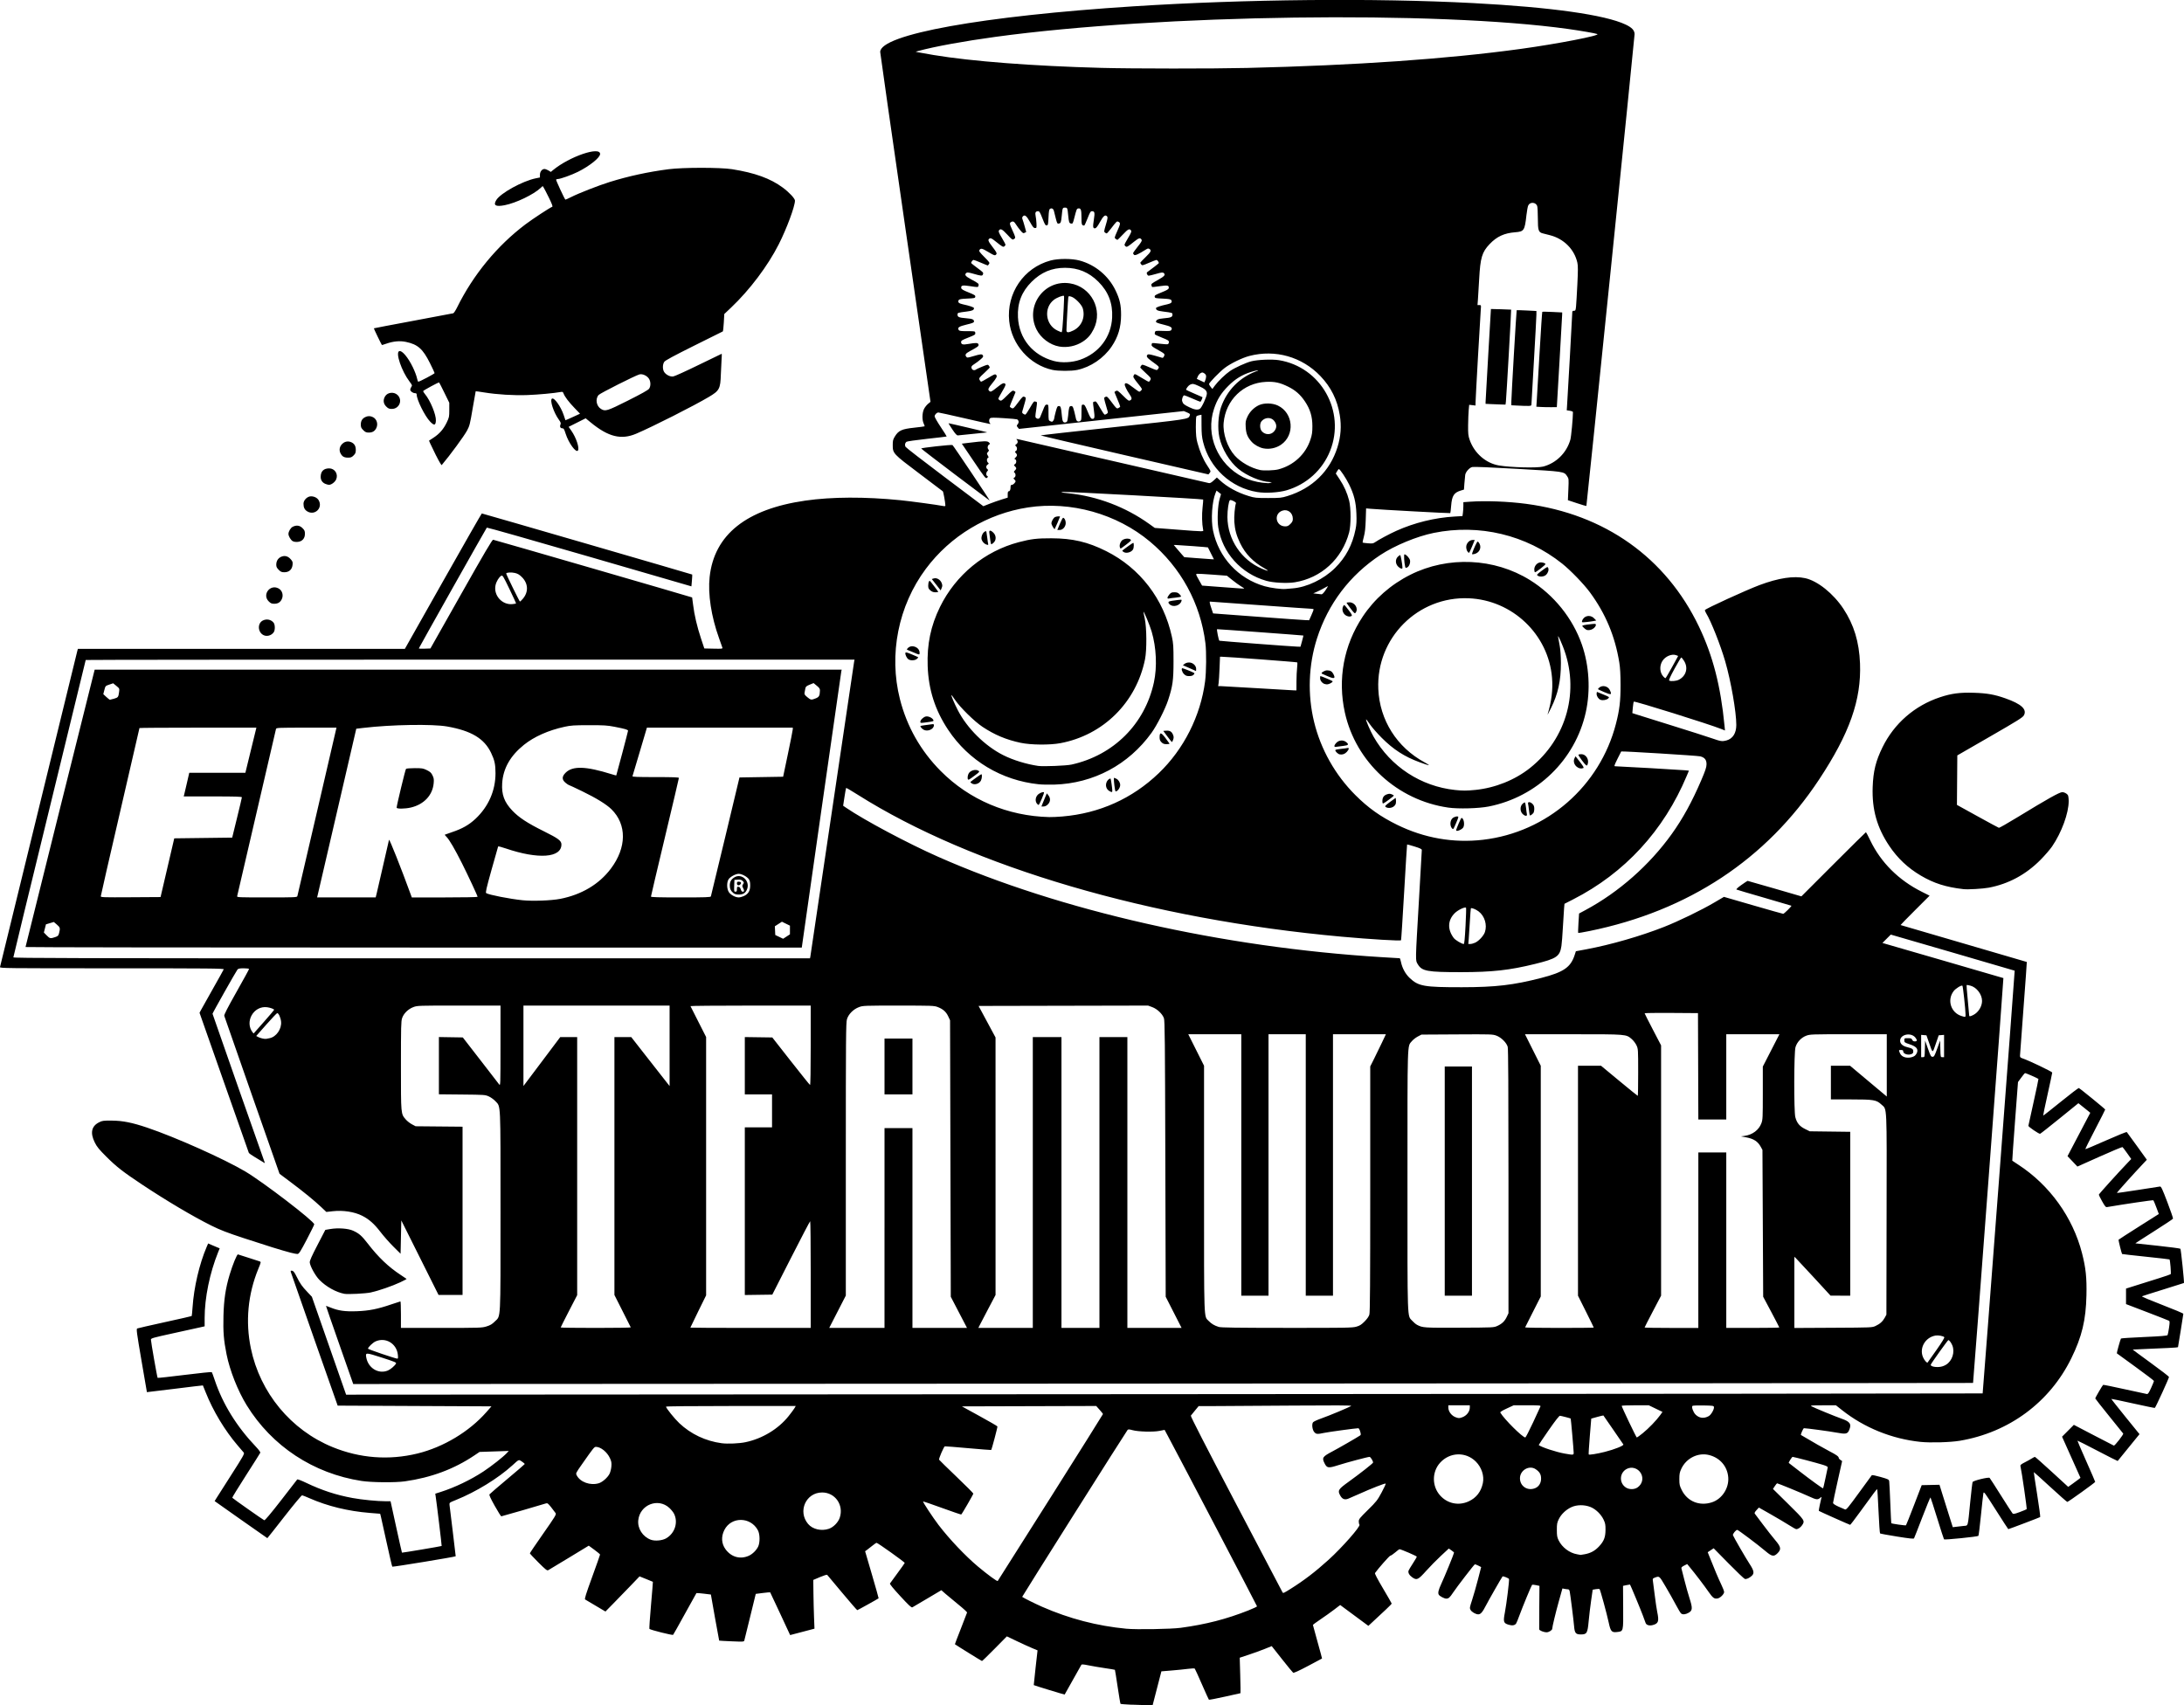 <?xml version="1.0" encoding="UTF-8" standalone="no"?>
<!-- Created with Inkscape (http://www.inkscape.org/) -->

<svg
   xmlns:dc="http://purl.org/dc/elements/1.1/"
   xmlns:cc="http://creativecommons.org/ns#"
   xmlns:rdf="http://www.w3.org/1999/02/22-rdf-syntax-ns#"
   xmlns:svg="http://www.w3.org/2000/svg"
   xmlns="http://www.w3.org/2000/svg"
   xmlns:sodipodi="http://sodipodi.sourceforge.net/DTD/sodipodi-0.dtd"
   xmlns:inkscape="http://www.inkscape.org/namespaces/inkscape"
   width="289.423"
   height="226"
   viewBox="0 0 289.423 226"
   id="svg5840"
   version="1.1"
   inkscape:version="0.91 r13725"
   sodipodi:docname="FIRST-STEAMWORKS-1-color-v.svg">
  <defs
     id="defs5842" />
  <sodipodi:namedview
     id="base"
     pagecolor="#ffffff"
     bordercolor="#666666"
     borderopacity="1.0"
     inkscape:pageopacity="0.0"
     inkscape:pageshadow="2"
     inkscape:zoom="1.1523631"
     inkscape:cx="-183.38656"
     inkscape:cy="125.11636"
     inkscape:document-units="px"
     inkscape:current-layer="layer1"
     showgrid="false"
     inkscape:window-width="2560"
     inkscape:window-height="1377"
     inkscape:window-x="2552"
     inkscape:window-y="-8"
     inkscape:window-maximized="1"
     fit-margin-top="0"
     fit-margin-left="0"
     fit-margin-right="0"
     fit-margin-bottom="0"
     units="px" />
  <g
     inkscape:label="Layer 1"
     inkscape:groupmode="layer"
     id="layer1"
     transform="translate(-206.284,-380.281)">
    <path
       style="fill:#000000"
       d="m 356.277,606.227 c -0.796,-0.035 -1.471,-0.089 -1.502,-0.119 -0.03,-0.03 -0.203,-1.05 -0.384,-2.267 -0.181,-1.216 -0.343,-2.226 -0.36,-2.243 -0.017,-0.017 -0.614,-0.117 -1.325,-0.221 -0.712,-0.104 -1.689,-0.271 -2.172,-0.37 -0.658,-0.135 -0.896,-0.152 -0.949,-0.069 -0.039,0.061 -0.548,0.966 -1.13,2.01 -0.582,1.044 -1.07,1.912 -1.083,1.929 -0.02,0.025 -4.041,-1.204 -4.095,-1.252 -0.009,-0.008 0.1,-1.048 0.243,-2.31 l 0.26,-2.295 -0.718,-0.299 c -0.395,-0.165 -1.31,-0.582 -2.034,-0.928 l -1.316,-0.628 -1.612,1.634 c -0.886,0.899 -1.644,1.634 -1.683,1.634 -0.051,0 -3.384,-2.067 -3.588,-2.225 -0.011,-0.009 0.341,-0.932 0.783,-2.052 0.442,-1.12 0.815,-2.087 0.828,-2.148 0.013,-0.062 -0.496,-0.532 -1.132,-1.044 -0.635,-0.513 -1.407,-1.154 -1.715,-1.425 l -0.56,-0.492 -1.845,1.094 c -1.015,0.602 -1.914,1.131 -1.998,1.177 -0.121,0.065 -0.456,-0.246 -1.596,-1.48 -0.942,-1.021 -1.418,-1.604 -1.371,-1.681 0.04,-0.065 0.491,-0.685 1.003,-1.377 0.512,-0.692 0.941,-1.298 0.954,-1.347 0.025,-0.093 -3.577,-2.664 -3.733,-2.664 -0.05,0 -0.316,0.183 -0.591,0.407 -0.275,0.224 -0.596,0.475 -0.714,0.557 l -0.214,0.15 0.91,3.109 c 0.5,1.71 0.897,3.118 0.881,3.13 -0.183,0.132 -2.774,1.571 -2.828,1.571 -0.041,0 -0.94,-1.036 -1.998,-2.302 -1.058,-1.266 -1.955,-2.338 -1.993,-2.381 -0.038,-0.043 -0.467,0.091 -0.954,0.299 l -0.886,0.377 0.021,1.742 c 0.011,0.958 0.047,2.412 0.08,3.23 l 0.059,1.488 -0.369,0.098 c -0.203,0.054 -0.929,0.244 -1.613,0.424 l -1.244,0.326 -1.307,-2.814 c -0.719,-1.548 -1.321,-2.83 -1.338,-2.849 -0.017,-0.019 -0.454,0.019 -0.971,0.085 l -0.94,0.12 -0.734,3.001 c -0.404,1.65 -0.756,3.08 -0.783,3.177 -0.046,0.167 -0.139,0.173 -1.677,0.108 -0.895,-0.038 -1.64,-0.079 -1.654,-0.092 -0.014,-0.013 -0.267,-1.393 -0.562,-3.066 l -0.536,-3.043 -0.938,-0.115 c -0.516,-0.063 -0.956,-0.097 -0.978,-0.075 -0.022,0.022 -0.707,1.255 -1.522,2.741 -0.815,1.485 -1.521,2.741 -1.568,2.79 -0.082,0.085 -3.002,-0.646 -3.141,-0.786 -0.034,-0.034 0.061,-1.449 0.21,-3.143 0.149,-1.695 0.263,-3.089 0.251,-3.098 -0.011,-0.009 -0.413,-0.174 -0.894,-0.368 l -0.874,-0.351 -1.213,1.265 c -0.667,0.696 -1.684,1.744 -2.259,2.329 l -1.047,1.064 -1.282,-0.76 c -0.705,-0.418 -1.34,-0.794 -1.41,-0.836 -0.101,-0.059 0.095,-0.69 0.926,-2.972 0.58,-1.593 1.053,-2.935 1.051,-2.981 -0.002,-0.046 -0.339,-0.331 -0.75,-0.632 l -0.747,-0.548 -2.596,1.578 c -1.428,0.868 -2.677,1.621 -2.775,1.673 -0.152,0.082 -0.343,-0.068 -1.305,-1.028 -0.62,-0.618 -1.127,-1.162 -1.127,-1.209 0,-0.047 0.795,-1.221 1.766,-2.609 1.585,-2.265 1.754,-2.543 1.648,-2.713 -0.065,-0.104 -0.331,-0.454 -0.59,-0.778 -0.432,-0.539 -0.492,-0.581 -0.722,-0.506 -0.582,0.191 -5.811,1.704 -5.89,1.704 -0.048,0 -0.439,-0.626 -0.869,-1.391 -0.538,-0.957 -0.756,-1.431 -0.697,-1.518 0.047,-0.069 1.11,-0.985 2.364,-2.035 1.253,-1.05 2.291,-1.941 2.305,-1.981 0.015,-0.04 -0.149,-0.188 -0.363,-0.33 -0.444,-0.294 -0.364,-0.325 -1.278,0.506 -1.886,1.714 -4.814,3.512 -7.451,4.573 -0.899,0.362 -0.9,0.363 -0.87,0.675 0.016,0.172 0.211,1.766 0.432,3.541 0.221,1.775 0.395,3.239 0.386,3.253 -0.052,0.08 -8.346,1.442 -8.403,1.38 -0.038,-0.042 -0.376,-1.486 -0.751,-3.209 -0.375,-1.723 -0.721,-3.284 -0.769,-3.469 l -0.087,-0.336 -1.402,-0.113 c -2.85,-0.23 -5.572,-0.894 -7.953,-1.941 -0.47,-0.207 -0.915,-0.383 -0.99,-0.392 -0.075,-0.009 -1.127,1.256 -2.356,2.832 -1.221,1.566 -2.234,2.848 -2.25,2.848 -0.016,0 -1.595,-1.105 -3.507,-2.456 l -3.478,-2.456 0.212,-0.345 c 0.116,-0.19 1.015,-1.6 1.997,-3.135 1.565,-2.445 1.769,-2.809 1.655,-2.943 -0.072,-0.084 -0.441,-0.516 -0.821,-0.96 -1.698,-1.983 -3.258,-4.576 -4.227,-7.025 -0.196,-0.496 -0.365,-0.911 -0.374,-0.923 -0.009,-0.012 -1.681,0.188 -3.714,0.443 -2.034,0.255 -3.701,0.457 -3.704,0.448 -0.004,-0.009 -0.329,-1.895 -0.721,-4.193 -0.634,-3.71 -0.697,-4.185 -0.562,-4.247 0.083,-0.038 1.732,-0.415 3.663,-0.838 1.931,-0.422 3.53,-0.786 3.553,-0.809 0.023,-0.023 0.075,-0.543 0.116,-1.156 0.177,-2.648 0.905,-5.764 1.874,-8.018 l 0.192,-0.448 0.408,0.178 c 0.225,0.098 0.569,0.244 0.765,0.324 l 0.356,0.146 -0.203,0.503 c -1.116,2.763 -1.791,6.055 -1.791,8.728 l 0,1.106 -0.641,0.144 c -0.352,0.079 -1.955,0.432 -3.56,0.784 -2.701,0.592 -2.919,0.655 -2.918,0.84 0.003,0.299 0.828,5.001 0.889,5.061 0.029,0.029 1.642,-0.147 3.585,-0.39 1.943,-0.243 3.56,-0.409 3.593,-0.369 0.034,0.041 0.204,0.501 0.378,1.023 1.064,3.194 2.914,6.188 5.496,8.896 0.334,0.35 0.585,0.692 0.557,0.76 -0.028,0.068 -0.884,1.424 -1.904,3.014 -1.02,1.59 -1.836,2.92 -1.814,2.956 0.056,0.091 4.079,2.923 4.239,2.984 0.087,0.034 0.831,-0.848 2.216,-2.627 1.146,-1.473 2.113,-2.721 2.148,-2.775 0.04,-0.06 0.495,0.109 1.187,0.439 2.094,1 3.955,1.609 6.154,2.014 1.258,0.232 3.291,0.43 4.41,0.43 l 0.622,7e-5 0.741,3.392 c 0.408,1.865 0.754,3.404 0.77,3.42 0.029,0.03 5.206,-0.841 5.261,-0.884 0.028,-0.022 -0.662,-5.738 -0.796,-6.595 l -0.052,-0.336 0.693,-0.22 c 1.89,-0.601 4.013,-1.618 5.703,-2.733 1.034,-0.682 2.607,-1.919 3.06,-2.406 l 0.285,-0.307 -1.935,0.065 -1.935,0.065 -0.676,0.455 c -2.697,1.815 -5.727,2.947 -9.22,3.443 -1.275,0.181 -4.415,0.153 -5.74,-0.051 -6.383,-0.984 -11.881,-4.608 -15.22,-10.029 -1.178,-1.914 -2.241,-4.6 -2.672,-6.756 -0.377,-1.887 -0.464,-2.968 -0.41,-5.107 0.055,-2.141 0.284,-3.669 0.814,-5.432 0.407,-1.352 0.981,-2.751 1.108,-2.702 0.06,0.023 0.682,0.222 1.383,0.442 0.701,0.22 1.367,0.436 1.481,0.479 0.207,0.079 0.207,0.081 -0.173,1.009 -1.378,3.37 -1.716,6.98 -0.983,10.513 1.223,5.9 5.308,10.838 10.834,13.098 3.619,1.48 7.461,1.771 11.238,0.851 3.441,-0.838 6.88,-2.906 9.156,-5.505 l 0.655,-0.748 -10.189,-0.048 -10.189,-0.048 -3.073,-8.734 c -1.69,-4.804 -3.099,-8.834 -3.131,-8.956 -0.05,-0.191 -0.026,-0.217 0.167,-0.19 0.174,0.025 0.31,0.202 0.606,0.795 0.47,0.942 0.689,1.254 1.43,2.037 l 0.583,0.617 2.269,6.489 2.269,6.489 108.419,-0.067 c 59.631,-0.037 108.435,-0.082 108.454,-0.099 0.034,-0.032 4.274,-55.99 4.245,-56.028 -0.008,-0.011 -3.706,-1.092 -8.217,-2.402 l -8.202,-2.382 -0.554,0.554 -0.554,0.554 8,2.317 c 4.4,1.274 8.015,2.327 8.032,2.339 0.036,0.025 -3.98,53.614 -4.021,53.661 -0.015,0.017 -48.319,0.056 -107.343,0.086 l -107.317,0.056 -1.813,-5.166 c -0.997,-2.841 -1.805,-5.175 -1.795,-5.186 0.01,-0.011 0.279,0.085 0.598,0.214 1.059,0.428 1.915,0.548 3.493,0.49 1.618,-0.059 2.763,-0.288 4.596,-0.918 0.612,-0.21 1.142,-0.383 1.178,-0.383 0.036,0 0.065,0.79 0.065,1.756 l 0,1.756 5.354,0 c 5.154,0 5.378,-0.007 5.993,-0.197 0.501,-0.155 0.738,-0.296 1.095,-0.653 0.811,-0.811 0.755,0.284 0.755,-14.625 0,-14.727 0.043,-13.794 -0.673,-14.571 -0.207,-0.224 -0.599,-0.508 -0.872,-0.632 -0.484,-0.219 -0.575,-0.225 -3.558,-0.254 l -3.062,-0.03 0,-3.794 0,-3.794 1.584,0.026 1.584,0.026 2.317,2.991 c 1.274,1.645 2.397,3.097 2.495,3.228 0.176,0.233 0.179,0.148 0.182,-5.103 l 0.003,-5.34 -5.503,0 c -5.383,0 -5.515,0.004 -6.043,0.202 -0.686,0.257 -1.281,0.838 -1.493,1.459 -0.14,0.41 -0.157,1.115 -0.157,6.314 0,6.503 -0.013,6.359 0.633,7.113 0.186,0.217 0.557,0.51 0.826,0.652 l 0.488,0.257 3.109,0.029 3.109,0.029 0,11.15 0,11.15 -1.591,0 -1.591,0 -2.468,-4.939 -2.468,-4.939 -0.048,2.209 -0.048,2.209 -0.955,-0.949 c -0.525,-0.522 -1.308,-1.411 -1.739,-1.975 -0.795,-1.039 -1.49,-1.653 -2.389,-2.109 -1.036,-0.525 -2.527,-0.757 -3.892,-0.605 l -0.864,0.096 -0.682,-0.647 c -0.893,-0.847 -2.338,-2.026 -4.097,-3.344 l -1.422,-1.065 -3.636,-10.366 c -2,-5.701 -3.659,-10.457 -3.689,-10.569 -0.038,-0.147 0.408,-1.019 1.616,-3.159 0.918,-1.626 1.669,-2.997 1.669,-3.048 0,-0.052 -0.306,-0.093 -0.697,-0.093 -0.547,0 -0.728,0.036 -0.838,0.166 -0.167,0.196 -3.306,5.759 -3.306,5.858 0,0.058 6.69,19.13 6.894,19.654 0.069,0.176 0.054,0.174 -0.254,-0.028 -0.18,-0.118 -0.654,-0.406 -1.054,-0.641 -0.4,-0.235 -0.75,-0.486 -0.778,-0.559 -0.028,-0.073 -1.508,-4.277 -3.29,-9.343 l -3.239,-9.21 0.161,-0.312 c 0.089,-0.172 0.798,-1.436 1.576,-2.81 0.778,-1.374 1.439,-2.561 1.468,-2.637 0.046,-0.12 -1.85,-0.138 -14.821,-0.138 -14.121,0 -14.872,-0.008 -14.826,-0.166 0.027,-0.091 2.317,-9.458 5.089,-20.815 2.772,-11.357 5.083,-20.809 5.136,-21.005 l 0.095,-0.356 21.667,0 21.667,0 5.066,-8.972 c 2.786,-4.934 5.095,-8.972 5.131,-8.972 0.087,0 27.846,8.06 27.881,8.096 0.015,0.015 -0.002,0.374 -0.039,0.797 l -0.067,0.769 -13.526,-3.927 c -7.439,-2.16 -13.553,-3.896 -13.586,-3.858 -0.105,0.121 -9.012,15.944 -9.012,16.01 0,0.035 0.346,0.051 0.769,0.036 l 0.769,-0.028 4.075,-7.215 c 3.106,-5.501 4.114,-7.211 4.239,-7.196 0.181,0.022 26.345,7.61 26.367,7.647 0.007,0.013 0.065,0.45 0.129,0.972 0.162,1.341 0.531,2.917 1.045,4.462 l 0.442,1.329 1.222,0.027 c 1.135,0.025 1.219,0.015 1.17,-0.142 -0.029,-0.093 -0.228,-0.657 -0.443,-1.254 -1.03,-2.858 -1.489,-5.852 -1.244,-8.106 0.609,-5.605 4.858,-8.996 12.682,-10.121 3.528,-0.507 7.905,-0.524 12.627,-0.05 1.32,0.133 4.917,0.62 5.625,0.763 0.229,0.046 0.308,0.028 0.306,-0.069 -0.006,-0.377 -0.265,-1.811 -0.339,-1.876 -0.047,-0.042 -1.455,-1.107 -3.129,-2.367 -3.48,-2.62 -3.507,-2.648 -3.507,-3.775 0,-0.583 0.038,-0.734 0.287,-1.137 0.483,-0.781 0.915,-0.978 2.525,-1.151 0.751,-0.081 1.384,-0.164 1.406,-0.185 0.022,-0.021 -0.031,-0.189 -0.119,-0.373 -0.229,-0.48 -0.21,-1.397 0.039,-1.912 0.109,-0.225 0.348,-0.533 0.532,-0.685 l 0.333,-0.275 -3.333,-23.056 c -1.833,-12.681 -3.333,-23.172 -3.332,-23.314 0.003,-2.327 13.541,-4.768 33.561,-6.051 14.848,-0.951 31.93,-1.114 45.001,-0.429 10.32,0.541 17.515,1.555 20.236,2.853 0.83,0.396 1.172,0.767 1.172,1.274 0,0.421 -6.34,62.48 -6.388,62.528 -0.018,0.018 -0.575,-0.148 -1.24,-0.368 l -1.208,-0.4 0.061,-1.425 c 0.059,-1.393 0.056,-1.433 -0.165,-1.758 -0.425,-0.627 -0.34,-0.614 -6.584,-0.97 -3.534,-0.202 -5.81,-0.294 -5.997,-0.245 -0.383,0.102 -0.862,0.644 -0.925,1.047 -0.027,0.171 -0.075,0.679 -0.107,1.128 l -0.059,0.818 -0.389,0.117 c -0.934,0.28 -1.202,0.692 -1.306,2.008 -0.041,0.523 -0.094,0.97 -0.117,0.994 -0.041,0.041 -9.364,-0.466 -10.575,-0.575 l -0.582,-0.052 -0.047,1.497 c -0.035,1.108 -0.099,1.692 -0.249,2.248 -0.111,0.413 -0.185,0.768 -0.165,0.788 0.02,0.02 0.336,0.061 0.703,0.092 0.571,0.048 0.705,0.029 0.937,-0.135 0.458,-0.324 1.935,-1.115 2.834,-1.518 2.399,-1.077 5.108,-1.742 7.703,-1.891 l 1.057,-0.061 0.059,-0.427 c 0.032,-0.235 0.059,-0.649 0.059,-0.921 l 0,-0.495 0.869,-0.062 c 2.08,-0.148 5.041,-0.036 7.438,0.28 10.438,1.378 18.539,7.133 22.917,16.281 1.84,3.844 2.879,7.875 3.382,13.118 l 0.062,0.642 -0.506,-0.202 c -1.601,-0.64 -11.477,-3.729 -11.576,-3.621 -0.035,0.039 -0.094,0.397 -0.13,0.796 l -0.065,0.726 0.458,0.149 c 0.252,0.082 2.381,0.747 4.73,1.479 2.35,0.732 4.764,1.502 5.364,1.712 1.165,0.408 1.366,0.437 1.92,0.284 0.843,-0.234 1.303,-0.958 1.306,-2.057 0.005,-1.706 -0.708,-5.795 -1.469,-8.421 -0.631,-2.178 -1.885,-5.346 -2.532,-6.393 -0.105,-0.17 -0.175,-0.355 -0.156,-0.411 0.058,-0.173 5.449,-2.642 7.21,-3.302 2.549,-0.955 4.566,-1.261 6.086,-0.923 1.638,0.364 3.717,2.031 5.051,4.047 1.4,2.118 2.096,4.41 2.205,7.259 0.184,4.828 -1.381,9.263 -5.425,15.38 -7.006,10.596 -17.316,17.401 -30.416,20.077 -0.802,0.164 -1.479,0.277 -1.504,0.252 -0.025,-0.025 -0.01,-0.614 0.034,-1.309 l 0.08,-1.263 0.854,-0.459 c 4.407,-2.368 8.462,-5.942 11.42,-10.066 1.468,-2.046 2.704,-4.298 3.925,-7.153 0.54,-1.261 0.685,-1.701 0.691,-2.088 0.009,-0.598 -0.233,-0.908 -0.83,-1.064 -0.363,-0.095 -10.409,-0.713 -10.477,-0.644 -0.016,0.016 -0.242,0.464 -0.502,0.995 -0.449,0.919 -0.462,0.966 -0.262,0.965 0.393,-10e-4 8.752,0.478 9.247,0.53 l 0.492,0.052 -0.286,0.682 c -3.04,7.259 -8.225,12.895 -15.072,16.386 l -1.133,0.578 -0.054,0.594 c -0.03,0.326 -0.1,1.448 -0.156,2.492 -0.056,1.044 -0.144,2.171 -0.195,2.504 -0.212,1.391 -0.627,1.674 -3.503,2.382 -3.365,0.829 -5.665,1.085 -9.778,1.087 -4.518,0.002 -5.215,-0.126 -5.762,-1.059 -0.319,-0.544 -0.326,-0.153 0.16,-8.474 0.209,-3.577 0.38,-6.575 0.38,-6.662 0,-0.118 -0.244,-0.235 -0.959,-0.457 -0.528,-0.164 -0.973,-0.284 -0.99,-0.268 -0.017,0.017 -0.193,2.863 -0.392,6.326 -0.199,3.462 -0.384,6.327 -0.411,6.365 -0.08,0.112 -4.013,-0.123 -7.834,-0.468 -25.336,-2.288 -48.981,-9.222 -64.159,-18.815 -0.825,-0.521 -1.519,-0.929 -1.543,-0.905 -0.024,0.024 -0.122,0.565 -0.22,1.202 l -0.177,1.159 0.39,0.266 c 2.449,1.668 8.187,4.725 12.21,6.505 16.123,7.135 37.661,12.009 58.767,13.299 1.279,0.078 2.355,0.142 2.39,0.143 0.035,0 0.112,0.228 0.169,0.505 0.17,0.817 0.589,1.582 1.161,2.12 1.161,1.092 1.898,1.222 6.912,1.217 4.473,-0.005 6.828,-0.281 10.518,-1.232 2.969,-0.765 3.899,-1.406 4.429,-3.05 l 0.157,-0.488 1.396,-0.26 c 3.195,-0.594 7.165,-1.737 10.273,-2.959 1.926,-0.757 4.93,-2.213 6.658,-3.228 l 1.294,-0.76 3.876,1.124 c 2.132,0.618 3.922,1.124 3.978,1.124 0.116,0 1.152,-1.022 1.087,-1.072 -0.023,-0.018 -1.644,-0.494 -3.602,-1.058 -1.958,-0.564 -3.612,-1.054 -3.676,-1.088 -0.072,-0.038 0.178,-0.271 0.649,-0.606 0.421,-0.299 0.794,-0.543 0.828,-0.543 0.035,0 1.652,0.462 3.593,1.027 l 3.53,1.027 4.254,-4.255 c 2.34,-2.34 4.276,-4.253 4.302,-4.251 0.026,0.002 0.289,0.504 0.584,1.116 1.397,2.897 3.744,5.236 6.79,6.766 l 1.06,0.533 -1.935,1.933 c -1.064,1.063 -1.924,1.944 -1.911,1.958 0.013,0.013 3.777,1.114 8.364,2.446 4.587,1.332 8.351,2.434 8.365,2.448 0.014,0.015 -0.183,2.761 -0.437,6.103 -0.255,3.342 -0.464,6.186 -0.466,6.321 -0.002,0.194 0.061,0.266 0.306,0.344 0.78,0.25 3.964,1.77 3.964,1.893 0,0.073 -0.277,1.379 -0.616,2.901 -0.339,1.522 -0.602,2.782 -0.583,2.8 0.018,0.018 1.066,-0.804 2.328,-1.827 1.262,-1.023 2.339,-1.846 2.393,-1.828 0.151,0.05 3.492,2.773 3.498,2.851 0.003,0.038 -0.598,1.225 -1.335,2.639 -0.737,1.414 -1.321,2.59 -1.296,2.614 0.024,0.024 1.253,-0.493 2.731,-1.149 1.477,-0.656 2.72,-1.159 2.762,-1.117 0.042,0.042 0.656,0.885 1.366,1.874 l 1.291,1.797 -0.367,0.387 c -1.271,1.339 -3.636,3.969 -3.6,4.005 0.023,0.023 1.276,-0.153 2.785,-0.391 1.508,-0.238 2.824,-0.442 2.923,-0.454 0.152,-0.017 0.306,0.309 0.975,2.065 0.437,1.147 0.777,2.134 0.754,2.193 -0.023,0.059 -1.165,0.819 -2.538,1.688 -1.373,0.87 -2.477,1.583 -2.453,1.586 0.024,0.003 1.36,0.146 2.968,0.319 1.609,0.173 2.959,0.352 3,0.399 0.076,0.085 0.531,4.491 0.469,4.537 -0.018,0.013 -1.251,0.401 -2.739,0.863 -1.488,0.461 -2.76,0.866 -2.826,0.9 -0.066,0.034 1.141,0.545 2.682,1.137 1.541,0.592 2.803,1.124 2.803,1.182 9.5e-4,0.059 -0.158,1.078 -0.353,2.266 l -0.355,2.16 -0.287,0.043 c -0.158,0.024 -1.504,0.09 -2.99,0.148 -1.487,0.058 -2.711,0.113 -2.722,0.124 -0.01,0.01 1.067,0.807 2.394,1.771 1.327,0.964 2.413,1.8 2.413,1.859 0,0.174 -1.786,4.072 -1.88,4.104 -0.048,0.016 -1.357,-0.254 -2.909,-0.599 -1.552,-0.345 -2.836,-0.614 -2.853,-0.597 -0.017,0.017 0.816,1.076 1.852,2.354 l 1.883,2.322 -0.354,0.431 c -0.456,0.556 -2.506,3.079 -2.538,3.123 -0.013,0.019 -1.212,-0.587 -2.664,-1.346 -1.452,-0.759 -2.653,-1.366 -2.669,-1.35 -0.016,0.016 0.507,1.236 1.162,2.711 0.655,1.475 1.191,2.714 1.191,2.753 0,0.091 -3.572,2.658 -3.699,2.658 -0.052,0 -1.067,-0.894 -2.255,-1.987 -1.188,-1.093 -2.17,-1.977 -2.183,-1.964 -0.013,0.013 0.187,1.345 0.444,2.961 0.257,1.616 0.437,2.963 0.401,2.995 -0.061,0.054 -4.146,1.604 -4.227,1.604 -0.02,0 -0.758,-1.136 -1.639,-2.524 -1.547,-2.436 -1.605,-2.513 -1.665,-2.207 -0.035,0.174 -0.18,1.491 -0.323,2.927 -0.143,1.436 -0.294,2.648 -0.335,2.694 -0.098,0.109 -4.477,0.553 -4.554,0.461 -0.033,-0.039 -0.436,-1.288 -0.897,-2.776 -0.461,-1.488 -0.863,-2.736 -0.894,-2.772 -0.031,-0.037 -0.52,1.142 -1.086,2.619 -0.566,1.477 -1.06,2.736 -1.098,2.797 -0.051,0.083 -0.626,0.022 -2.246,-0.238 -1.198,-0.192 -2.212,-0.379 -2.254,-0.415 -0.042,-0.036 -0.134,-1.356 -0.204,-2.934 -0.07,-1.577 -0.149,-2.889 -0.175,-2.916 -0.05,-0.05 -0.258,0.225 -2.294,3.028 -0.673,0.927 -1.255,1.685 -1.292,1.685 -0.067,0 -4.093,-1.796 -4.153,-1.853 -0.029,-0.027 0.213,-1.252 0.337,-1.707 0.049,-0.177 0.04,-0.18 -0.127,-0.038 -0.359,0.305 -0.512,0.288 -1.495,-0.165 -0.948,-0.437 -4.125,-1.743 -4.24,-1.743 -0.032,0 -0.169,0.168 -0.304,0.374 l -0.245,0.374 2.032,2.003 c 2.212,2.181 2.233,2.213 1.82,2.815 -0.205,0.299 -0.524,0.51 -0.771,0.51 -0.066,0 -0.502,-0.244 -0.969,-0.541 -0.467,-0.298 -1.554,-0.941 -2.415,-1.431 l -1.566,-0.89 -0.316,0.345 c -0.212,0.232 -0.287,0.382 -0.229,0.458 0.048,0.062 0.537,0.712 1.086,1.445 0.549,0.733 1.282,1.666 1.628,2.074 0.768,0.904 0.823,1.214 0.307,1.73 -0.495,0.495 -0.747,0.448 -1.638,-0.311 -0.942,-0.801 -3.579,-2.784 -3.702,-2.784 -0.179,0 -0.629,0.556 -0.571,0.706 0.115,0.301 1.719,3.069 2.212,3.818 0.572,0.87 0.641,1.23 0.296,1.556 -0.329,0.31 -0.725,0.487 -0.94,0.418 -0.107,-0.034 -1.079,-0.961 -2.159,-2.06 l -1.965,-1.999 -0.394,0.261 -0.394,0.261 0.193,0.489 c 0.636,1.615 1.256,3.083 1.594,3.772 0.213,0.435 0.387,0.893 0.387,1.018 0,0.262 -0.478,0.752 -0.818,0.837 -0.459,0.115 -0.676,-0.037 -1.262,-0.89 -0.54,-0.785 -1.742,-2.36 -2.48,-3.251 l -0.335,-0.405 -0.405,0.207 c -0.294,0.15 -0.392,0.251 -0.357,0.369 0.026,0.089 0.203,0.781 0.392,1.538 0.189,0.757 0.492,1.837 0.674,2.4 0.428,1.325 0.411,1.647 -0.108,1.94 -0.421,0.237 -0.778,0.272 -1.002,0.096 -0.081,-0.064 -0.395,-0.586 -0.698,-1.16 -0.303,-0.574 -0.913,-1.657 -1.356,-2.406 -0.874,-1.477 -0.801,-1.421 -1.496,-1.157 -0.196,0.074 -0.232,0.139 -0.194,0.355 0.025,0.145 0.134,0.99 0.243,1.878 0.109,0.888 0.258,1.905 0.333,2.261 0.267,1.278 0.172,1.563 -0.593,1.767 -0.44,0.117 -0.828,0.007 -0.936,-0.267 -0.034,-0.084 -0.205,-0.55 -0.382,-1.035 -0.251,-0.689 -1.624,-3.994 -1.691,-4.072 -0.008,-0.009 -0.22,0.027 -0.47,0.08 l -0.455,0.097 0.018,2.848 c 0.021,3.267 0.046,3.168 -0.819,3.271 -0.702,0.083 -0.845,-0.079 -1.094,-1.245 -0.248,-1.164 -1.116,-4.343 -1.211,-4.439 -0.038,-0.038 -0.26,-0.037 -0.492,0.002 l -0.422,0.072 -0.206,1.422 c -0.113,0.782 -0.261,2.019 -0.328,2.749 -0.146,1.597 -0.241,1.758 -1.031,1.758 -0.685,0 -0.825,-0.172 -0.903,-1.107 -0.067,-0.807 -0.493,-4.188 -0.581,-4.613 -0.035,-0.168 -0.115,-0.261 -0.225,-0.261 -0.094,0 -0.298,-0.025 -0.454,-0.057 l -0.283,-0.057 -0.487,1.742 c -0.407,1.456 -0.862,3.35 -0.868,3.613 -0.004,0.181 -0.446,0.455 -0.734,0.455 -0.394,0 -0.971,-0.233 -0.989,-0.399 -0.007,-0.068 -0.002,-1.39 0.011,-2.938 l 0.024,-2.814 -0.462,-0.099 c -0.254,-0.054 -0.488,-0.07 -0.519,-0.034 -0.099,0.112 -1.275,2.958 -1.656,4.005 -0.199,0.548 -0.406,1.055 -0.46,1.125 -0.187,0.246 -0.508,0.296 -0.987,0.153 -0.676,-0.201 -0.735,-0.387 -0.503,-1.596 0.229,-1.197 0.611,-4.302 0.549,-4.463 -0.045,-0.117 -0.798,-0.415 -0.856,-0.338 -0.164,0.216 -1.856,3.18 -2.192,3.837 -0.463,0.907 -0.711,1.19 -1.04,1.182 -0.332,-0.008 -0.851,-0.309 -1.005,-0.585 -0.135,-0.241 -0.121,-0.326 0.208,-1.329 0.193,-0.59 0.542,-1.81 0.774,-2.711 l 0.423,-1.639 -0.38,-0.194 c -0.209,-0.107 -0.417,-0.181 -0.462,-0.164 -0.106,0.038 -2.374,2.985 -2.872,3.732 -0.453,0.68 -0.598,0.807 -0.919,0.807 -0.247,0 -0.85,-0.315 -0.977,-0.51 -0.15,-0.23 -0.056,-0.638 0.348,-1.501 0.425,-0.909 1.668,-3.951 1.668,-4.082 0,-0.039 -0.157,-0.177 -0.348,-0.307 l -0.348,-0.237 -1.042,0.968 c -0.573,0.533 -1.452,1.427 -1.952,1.987 -1.064,1.19 -1.246,1.277 -1.832,0.871 -0.405,-0.28 -0.594,-0.615 -0.506,-0.893 0.029,-0.092 0.287,-0.524 0.572,-0.96 0.285,-0.436 0.519,-0.839 0.519,-0.896 0,-0.085 -2.099,-0.99 -2.296,-0.99 -0.034,0 -0.287,0.192 -0.562,0.427 -0.275,0.235 -0.567,0.431 -0.649,0.435 -0.115,0.006 -1.602,1.69 -2.031,2.301 -0.051,0.072 0.336,0.812 1.068,2.045 0.631,1.063 1.148,1.966 1.148,2.007 0,0.061 -1.098,1.11 -2.806,2.679 l -0.29,0.266 -1.866,-1.381 -1.866,-1.381 -0.81,0.618 c -0.446,0.34 -1.259,0.92 -1.808,1.288 -0.549,0.368 -0.997,0.701 -0.997,0.739 9.5e-4,0.038 0.277,1.049 0.615,2.247 0.337,1.198 0.604,2.187 0.592,2.198 -0.012,0.011 -0.85,0.458 -1.863,0.993 -1.261,0.666 -1.881,0.946 -1.966,0.887 -0.068,-0.047 -0.735,-0.859 -1.481,-1.804 l -1.357,-1.719 -0.902,0.365 c -0.496,0.201 -1.45,0.547 -2.119,0.769 l -1.218,0.404 0.068,2.35 c 0.037,1.293 0.051,2.351 0.031,2.353 -0.021,0.002 -0.956,0.209 -2.078,0.462 -1.123,0.253 -2.07,0.433 -2.105,0.401 -0.035,-0.032 -0.454,-0.956 -0.932,-2.052 -0.478,-1.097 -0.902,-2.028 -0.943,-2.07 -0.041,-0.042 -0.434,-0.029 -0.872,0.029 -0.438,0.058 -1.416,0.157 -2.173,0.219 l -1.377,0.113 -0.577,2.231 -0.577,2.231 -0.657,0.01 c -0.361,0.006 -1.308,-0.019 -2.104,-0.054 z m 6.478,-10.196 c 3.329,-0.45 6.06,-1.153 8.967,-2.306 0.629,-0.249 1.143,-0.493 1.143,-0.541 0,-0.071 -10.077,-19.329 -11.786,-22.524 l -0.462,-0.863 -0.688,0.135 c -0.846,0.166 -2.822,0.11 -3.584,-0.102 -0.402,-0.112 -0.547,-0.119 -0.631,-0.033 -0.156,0.161 -14.009,22.105 -13.973,22.132 0.206,0.157 1.711,0.906 2.641,1.314 3.593,1.576 7.314,2.545 11.163,2.909 1.349,0.127 5.943,0.05 7.208,-0.121 z m 14.535,-5.148 c 1.809,-1.135 3.268,-2.25 5.047,-3.858 1.784,-1.612 4.3,-4.474 4.104,-4.67 -0.052,-0.052 -0.094,-0.243 -0.094,-0.424 0,-0.298 0.12,-0.448 1.213,-1.524 1.122,-1.104 1.258,-1.277 1.815,-2.313 0.331,-0.616 0.575,-1.147 0.543,-1.179 -0.071,-0.071 -1.944,0.66 -3.524,1.376 -0.627,0.284 -1.286,0.571 -1.465,0.638 -0.472,0.175 -0.793,0.032 -1.061,-0.474 -0.337,-0.635 -0.237,-0.789 1.16,-1.796 1.526,-1.1 3.217,-2.431 3.217,-2.534 0,-0.21 -0.337,-0.75 -0.469,-0.749 -0.237,9.5e-4 -2.989,0.731 -4.172,1.108 -1.3,0.413 -1.472,0.387 -1.8,-0.275 -0.356,-0.718 -0.257,-0.866 1.035,-1.549 0.885,-0.468 3.117,-1.752 3.688,-2.123 0.112,-0.073 0.114,-0.156 0.011,-0.523 -0.067,-0.24 -0.179,-0.436 -0.249,-0.436 -0.327,0 -3.907,0.487 -4.52,0.615 -0.924,0.193 -1.049,0.184 -1.306,-0.09 -0.267,-0.285 -0.371,-1.052 -0.176,-1.311 0.07,-0.093 0.554,-0.319 1.076,-0.503 1.176,-0.415 3.858,-1.542 3.987,-1.675 0.066,-0.068 -2.272,-0.08 -7.548,-0.039 -4.203,0.033 -8.775,0.062 -10.158,0.066 l -2.516,0.007 -0.475,0.575 c -0.261,0.316 -0.513,0.626 -0.559,0.689 -0.056,0.076 1.975,4.036 6.017,11.737 3.356,6.392 6.12,11.655 6.142,11.694 0.072,0.126 0.176,0.08 1.036,-0.459 z m -31.78,-12.127 c 3.819,-6.048 6.943,-11.025 6.941,-11.06 -0.002,-0.035 -0.205,-0.29 -0.451,-0.565 l -0.448,-0.501 -8.901,0.026 -8.901,0.026 2.337,1.282 c 1.286,0.705 2.354,1.324 2.374,1.377 0.035,0.091 -0.753,3.061 -0.828,3.122 -0.02,0.016 -1.382,-0.092 -3.027,-0.239 -1.645,-0.148 -3.046,-0.258 -3.114,-0.246 -0.126,0.023 -0.817,1.628 -0.762,1.769 0.017,0.043 1.045,1.049 2.285,2.236 1.24,1.187 2.255,2.204 2.255,2.259 0,0.108 -1.506,2.712 -1.603,2.771 -0.032,0.02 -1.167,-0.367 -2.521,-0.859 -1.354,-0.492 -2.496,-0.883 -2.537,-0.869 -0.083,0.029 1.319,2.158 2.051,3.114 1.434,1.874 3.562,4.119 5.226,5.513 1.286,1.077 2.542,1.997 2.614,1.915 0.035,-0.04 3.189,-5.021 7.008,-11.069 z m -40.009,7.733 c 0.491,-0.217 1,-0.71 1.247,-1.209 0.264,-0.532 0.251,-1.656 -0.025,-2.174 -0.965,-1.813 -3.536,-1.838 -4.446,-0.043 -0.445,0.878 -0.392,1.803 0.147,2.547 0.754,1.041 1.942,1.38 3.076,0.879 z m 110.802,-0.211 c 0.771,-0.143 1.345,-0.456 1.877,-1.025 0.654,-0.7 0.856,-1.21 0.865,-2.194 0.007,-0.689 -0.03,-0.887 -0.249,-1.355 -0.341,-0.727 -1.061,-1.42 -1.76,-1.692 -0.806,-0.313 -1.798,-0.303 -2.51,0.027 -0.718,0.332 -1.345,0.927 -1.667,1.582 -0.232,0.472 -0.263,0.642 -0.262,1.438 10e-4,0.763 0.037,0.975 0.234,1.377 0.459,0.936 1.443,1.679 2.444,1.848 0.249,0.042 0.456,0.081 0.459,0.087 0.004,0.006 0.258,-0.035 0.566,-0.092 z m -121.727,-2.114 c 1.151,-0.675 1.606,-2.123 1.024,-3.263 -0.103,-0.202 -0.38,-0.544 -0.615,-0.761 -1.496,-1.379 -3.905,-0.423 -4.118,1.636 -0.113,1.093 0.585,2.177 1.657,2.578 0.554,0.207 1.529,0.117 2.051,-0.189 z m 21.55,-1.257 c 0.607,-0.207 1.235,-0.849 1.443,-1.475 0.555,-1.669 -0.609,-3.336 -2.33,-3.338 -2.157,-0.003 -3.276,2.504 -1.864,4.174 0.599,0.709 1.756,0.978 2.751,0.639 z m 150.364,-0.378 c 0.643,-0.071 0.548,0.271 0.888,-3.173 0.137,-1.384 0.279,-2.574 0.315,-2.644 0.1,-0.194 2.124,-0.687 2.257,-0.55 0.058,0.06 0.736,1.113 1.507,2.34 0.771,1.227 1.458,2.291 1.527,2.364 0.107,0.114 0.247,0.088 0.962,-0.178 0.46,-0.171 0.871,-0.342 0.912,-0.38 0.059,-0.053 -0.648,-4.946 -0.828,-5.725 -0.029,-0.127 0.105,-0.241 0.543,-0.463 0.32,-0.161 0.743,-0.395 0.939,-0.519 0.197,-0.124 0.393,-0.226 0.436,-0.226 0.043,0 1.054,0.895 2.245,1.988 l 2.167,1.988 0.541,-0.382 c 0.298,-0.21 0.664,-0.48 0.814,-0.599 l 0.273,-0.217 -1.22,-2.726 -1.22,-2.726 0.781,-0.785 0.781,-0.785 2.621,1.368 c 1.441,0.752 2.649,1.376 2.684,1.386 0.119,0.034 1.311,-1.5 1.24,-1.596 -0.039,-0.052 -0.89,-1.109 -1.891,-2.348 -1.001,-1.239 -1.82,-2.28 -1.82,-2.314 0,-0.09 0.964,-1.744 1.046,-1.795 0.038,-0.024 1.32,0.235 2.848,0.576 1.528,0.34 2.859,0.628 2.957,0.639 0.139,0.016 0.262,-0.163 0.556,-0.81 0.207,-0.456 0.377,-0.871 0.377,-0.921 0,-0.05 -1.1,-0.889 -2.445,-1.864 -1.345,-0.975 -2.459,-1.785 -2.476,-1.8 -0.039,-0.034 0.474,-1.87 0.548,-1.962 0.03,-0.037 1.415,-0.127 3.078,-0.2 2.181,-0.096 3.044,-0.166 3.096,-0.251 0.04,-0.065 0.128,-0.502 0.195,-0.972 0.102,-0.709 0.101,-0.867 -0.004,-0.932 -0.07,-0.043 -1.38,-0.557 -2.911,-1.143 l -2.784,-1.065 0,-1.028 0,-1.028 1.495,-0.472 c 0.822,-0.26 2.136,-0.672 2.919,-0.917 0.783,-0.245 1.46,-0.479 1.505,-0.52 0.074,-0.068 -0.07,-1.87 -0.156,-1.956 -0.02,-0.02 -1.436,-0.183 -3.147,-0.362 -1.711,-0.179 -3.123,-0.339 -3.138,-0.355 -0.062,-0.067 -0.502,-1.838 -0.469,-1.891 0.019,-0.031 1.228,-0.812 2.686,-1.735 l 2.65,-1.677 -0.328,-0.876 c -0.181,-0.482 -0.357,-0.906 -0.392,-0.943 -0.048,-0.05 -3.83,0.505 -6.148,0.902 -0.162,0.028 -0.279,-0.11 -0.641,-0.757 -0.244,-0.435 -0.443,-0.834 -0.443,-0.886 0,-0.081 2.565,-2.921 3.873,-4.287 l 0.424,-0.443 -0.539,-0.765 c -0.296,-0.421 -0.576,-0.788 -0.621,-0.816 -0.045,-0.028 -1.408,0.542 -3.028,1.266 l -2.946,1.317 -0.655,-0.691 -0.655,-0.69 1.508,-2.873 1.508,-2.873 -0.266,-0.219 c -0.146,-0.12 -0.501,-0.406 -0.788,-0.635 l -0.522,-0.416 -2.501,2.028 c -1.375,1.115 -2.536,2.028 -2.58,2.028 -0.188,0 -1.563,-0.939 -1.547,-1.057 0.01,-0.071 0.322,-1.491 0.693,-3.156 0.371,-1.664 0.66,-3.041 0.641,-3.06 -0.093,-0.093 -1.716,-0.803 -1.781,-0.778 -0.042,0.015 -0.268,0.29 -0.502,0.609 l -0.427,0.581 -0.393,5.197 c -0.216,2.858 -0.38,5.211 -0.364,5.227 0.016,0.016 0.371,0.251 0.788,0.522 4.158,2.702 7.233,6.973 8.456,11.745 0.5,1.951 0.635,3.239 0.584,5.577 -0.072,3.291 -0.598,5.479 -2.009,8.355 -2.859,5.828 -8.257,9.819 -14.77,10.92 -1.26,0.213 -3.896,0.288 -5.226,0.149 -3.779,-0.395 -7.424,-1.87 -10.366,-4.194 l -0.831,-0.656 -1.733,0.004 c -1.545,0.003 -1.706,0.018 -1.487,0.138 0.392,0.213 3.141,1.344 3.951,1.626 1.15,0.4 1.363,0.712 1.029,1.511 -0.221,0.529 -0.442,0.574 -1.682,0.342 -0.919,-0.171 -3.962,-0.582 -4.313,-0.582 -0.095,0 -0.469,0.856 -0.394,0.901 1.519,0.903 3.164,1.841 3.809,2.172 0.892,0.457 1.198,0.68 1.198,0.871 0,0.064 0.101,0.183 0.224,0.263 l 0.224,0.147 -0.601,2.689 c -0.331,1.479 -0.602,2.762 -0.603,2.852 -0.002,0.112 0.223,0.267 0.708,0.492 0.391,0.181 0.793,0.354 0.893,0.386 0.152,0.048 0.458,-0.321 1.821,-2.2 0.901,-1.242 1.671,-2.296 1.711,-2.342 0.041,-0.047 0.553,0.054 1.171,0.232 1.065,0.307 1.099,0.325 1.14,0.606 0.023,0.159 0.088,1.462 0.144,2.894 0.056,1.432 0.113,2.615 0.127,2.629 0.073,0.073 1.893,0.331 1.948,0.276 0.036,-0.036 0.52,-1.248 1.074,-2.692 l 1.009,-2.627 1.179,-0.026 1.179,-0.026 0.406,1.308 c 0.223,0.719 0.62,1.985 0.881,2.811 l 0.475,1.503 0.444,-0.053 c 0.244,-0.029 0.686,-0.08 0.982,-0.113 z m -65.57,-3.26 c 1.003,-0.462 1.634,-1.276 1.873,-2.415 0.202,-0.961 -0.166,-2.088 -0.931,-2.853 -1.337,-1.337 -3.463,-1.265 -4.744,0.16 -1.089,1.211 -1.083,3.113 0.014,4.333 0.975,1.085 2.458,1.389 3.788,0.776 z m 32.231,0.128 c 1.336,-0.437 2.275,-1.878 2.16,-3.314 -0.116,-1.449 -1.087,-2.579 -2.532,-2.95 -1.448,-0.371 -3.023,0.404 -3.681,1.809 -0.227,0.484 -0.267,0.691 -0.267,1.379 0,0.723 0.033,0.876 0.313,1.444 0.747,1.517 2.356,2.173 4.007,1.632 z m -23.413,-1.881 c 0.483,-0.202 0.771,-0.673 0.771,-1.262 0,-0.553 -0.192,-0.888 -0.711,-1.241 -0.857,-0.583 -2.09,0.126 -2.089,1.201 9.5e-4,1.067 1.023,1.723 2.03,1.302 z m 13.54,-0.082 c 0.639,-0.436 0.832,-1.218 0.463,-1.875 -0.383,-0.681 -1.219,-0.94 -1.889,-0.584 -0.982,0.522 -1.021,1.903 -0.071,2.483 0.43,0.262 1.093,0.251 1.496,-0.024 z m 24.906,-1.187 c 0.146,-0.718 0.284,-1.372 0.307,-1.453 0.031,-0.11 -0.12,-0.199 -0.6,-0.354 -0.726,-0.234 -3.891,-1.066 -4.05,-1.065 -0.091,9.5e-4 -0.571,0.763 -0.508,0.806 0.013,0.009 0.686,0.53 1.496,1.158 1.364,1.059 2.925,2.191 3.04,2.206 0.027,0.004 0.169,-0.581 0.315,-1.299 z m -162.547,0.624 c 0.477,-0.143 1.167,-0.75 1.422,-1.25 0.109,-0.214 0.22,-0.652 0.245,-0.974 0.039,-0.484 0.007,-0.673 -0.187,-1.095 -0.374,-0.818 -1.212,-1.497 -1.853,-1.504 -0.228,-0.002 -0.315,0.105 -1.817,2.247 -0.875,1.248 -0.878,1.253 -0.734,1.531 0.466,0.902 1.804,1.38 2.923,1.044 z m 129.191,-4.042 c -0.003,-0.378 -0.364,-4.504 -0.397,-4.534 -0.047,-0.043 -1.251,-0.354 -1.422,-0.367 -0.106,-0.008 -0.608,0.633 -1.502,1.92 -0.738,1.063 -1.329,1.944 -1.312,1.958 0.319,0.279 2.316,0.936 3.448,1.134 1.141,0.2 1.187,0.195 1.185,-0.111 z m 4.132,-0.118 c 1.276,-0.319 2.543,-0.827 2.45,-0.983 -0.036,-0.06 -0.642,-0.943 -1.346,-1.961 -0.704,-1.018 -1.289,-1.864 -1.299,-1.879 -0.01,-0.015 -0.376,0.072 -0.814,0.193 l -0.795,0.221 -0.192,2.352 c -0.106,1.294 -0.171,2.373 -0.146,2.398 0.083,0.083 1.079,-0.075 2.143,-0.341 z M 305.091,571.426 c 2.217,-0.466 4.326,-1.74 5.685,-3.435 0.339,-0.423 0.694,-0.901 0.789,-1.063 l 0.172,-0.294 -8.597,0 c -5.125,0 -8.597,0.035 -8.597,0.087 0,0.189 1.144,1.609 1.768,2.195 1.538,1.445 3.469,2.359 5.59,2.648 0.806,0.11 2.33,0.044 3.191,-0.137 z M 409.435,568.838 c 0.506,-1.082 0.948,-2.041 0.983,-2.133 0.059,-0.155 -0.061,-0.166 -1.738,-0.166 l -1.802,0 -0.92,0.427 c -0.644,0.299 -0.899,0.463 -0.85,0.546 0.513,0.872 2.949,3.293 3.312,3.293 0.052,-8e-5 0.509,-0.885 1.015,-1.967 z m 14.541,1.403 c 0.772,-0.621 1.83,-1.716 2.314,-2.395 l 0.306,-0.429 -0.908,-0.439 -0.908,-0.439 -1.795,0 c -0.987,0 -1.796,0.032 -1.797,0.071 -0.004,0.142 1.934,4.201 2.006,4.201 0.041,0 0.393,-0.257 0.783,-0.57 z m -23.948,-2.101 c 0.597,-0.2 1.035,-0.754 1.035,-1.311 l 0,-0.29 -1.424,0 -1.424,0 0,0.29 c 0,0.54 0.434,1.108 0.997,1.305 0.379,0.132 0.439,0.133 0.817,0.006 z m 32.697,-0.165 c 0.314,-0.175 0.733,-0.901 0.691,-1.199 -0.025,-0.178 -0.109,-0.191 -1.396,-0.216 -0.753,-0.015 -1.408,0.012 -1.455,0.059 -0.145,0.145 0.104,0.84 0.411,1.148 0.488,0.488 1.113,0.562 1.748,0.208 z m -175.039,-6.046 c 0.36,-0.15 0.914,-0.624 1.074,-0.917 0.078,-0.144 -0.14,-0.236 -1.871,-0.793 -2.137,-0.688 -2.184,-0.689 -2.073,-0.041 0.245,1.427 1.626,2.27 2.869,1.752 z m 206.496,-0.774 c 0.817,-0.505 1.19,-1.676 0.818,-2.567 -0.15,-0.36 -0.4,-0.689 -0.523,-0.689 -0.075,0 -2.238,3.023 -2.325,3.25 -0.077,0.201 0.468,0.357 1.085,0.312 0.347,-0.026 0.651,-0.124 0.945,-0.306 z m -1.27,-1.957 c 0.751,-1.072 1.088,-1.628 1.024,-1.693 -0.154,-0.154 -0.804,-0.271 -1.163,-0.208 -1.351,0.236 -2.166,1.641 -1.657,2.858 0.17,0.407 0.525,0.817 0.615,0.712 0.034,-0.04 0.566,-0.791 1.181,-1.669 z m -203.904,0.643 c -0.154,-1.489 -1.632,-2.37 -2.964,-1.765 -0.363,0.165 -0.996,0.776 -0.996,0.961 0,0.08 3.583,1.299 3.882,1.321 0.104,0.007 0.12,-0.102 0.078,-0.517 z m 30.866,-3.627 c -0.018,-0.039 -0.513,-1.021 -1.1,-2.183 l -1.067,-2.112 0,-17.09 0,-17.09 1.116,9.5e-4 1.116,9.5e-4 1.756,2.247 c 0.966,1.236 2.109,2.695 2.54,3.243 l 0.783,0.996 0,-5.332 0,-5.332 -9.684,0 -9.684,0 0,5.33 0,5.33 2.437,-3.241 2.437,-3.241 1.123,0 1.123,0 0,17.1 0,17.1 -1.092,2.112 c -0.6,1.162 -1.092,2.14 -1.092,2.173 0,0.033 2.097,0.06 4.66,0.06 2.563,0 4.645,-0.032 4.627,-0.071 z m 23.846,-7.002 c 0,-3.89 -0.032,-7.072 -0.071,-7.07 -0.039,10e-4 -1.185,2.191 -2.546,4.866 l -2.475,4.863 -1.821,0.026 -1.821,0.026 0,-11.11 0,-11.11 1.804,0 1.804,0 0,-2.184 0,-2.184 -1.804,0 -1.804,0 0,-3.8 0,-3.8 1.821,0.026 1.821,0.026 2.455,3.133 c 1.351,1.723 2.496,3.147 2.546,3.165 0.056,0.02 0.09,-1.951 0.09,-5.245 l 0,-5.277 -7.983,0 c -4.39,0 -7.968,0.032 -7.951,0.071 0.017,0.039 0.491,0.977 1.052,2.084 l 1.021,2.013 0,17.119 0,17.119 -1.044,2.12 c -0.574,1.166 -1.044,2.137 -1.044,2.158 0,0.021 3.589,0.038 7.975,0.038 l 7.975,0 0,-7.073 z m 9.779,-6.171 0,-13.244 1.851,0 1.851,0 0,13.244 0,13.244 3.615,0 3.615,0 -1.075,-2.065 -1.075,-2.065 -0.048,-18.323 -0.048,-18.323 -0.25,-0.532 c -0.282,-0.601 -0.69,-0.959 -1.407,-1.231 -0.452,-0.172 -0.771,-0.183 -5.176,-0.183 -4.567,0 -4.71,0.006 -5.239,0.203 -0.744,0.278 -1.392,0.932 -1.592,1.606 -0.134,0.451 -0.15,2.403 -0.15,18.565 l 0,18.061 -1.1,2.143 -1.1,2.143 3.663,0 3.663,0 0,-13.244 z m 0,-21.409 0,-3.703 1.851,0 1.851,0 0,3.703 0,3.703 -1.851,0 -1.851,0 0,-3.703 z m 19.652,15.38 0,-19.272 1.899,0 1.899,0 0,19.272 0,19.272 2.516,0 2.516,0 0,-19.272 0,-19.272 1.851,0 1.851,0 0,19.272 0,19.272 3.592,0 3.592,0 -1.053,-2.065 -1.053,-2.065 -0.049,-18.276 c -0.042,-15.799 -0.068,-18.327 -0.189,-18.655 -0.212,-0.574 -0.897,-1.22 -1.547,-1.459 l -0.55,-0.203 -11.231,0.024 -11.231,0.024 1.124,2.089 1.124,2.089 9.5e-4,17.066 9.5e-4,17.066 -0.889,1.685 c -0.489,0.926 -1.002,1.909 -1.141,2.183 l -0.252,0.498 3.609,0 3.609,0 0,-19.272 z m 42.858,19.112 c 0.471,-0.131 0.672,-0.257 1.102,-0.688 0.343,-0.344 0.566,-0.664 0.641,-0.919 0.088,-0.299 0.115,-4.199 0.115,-16.64 l 0,-16.249 0.488,-0.971 c 0.268,-0.534 0.736,-1.495 1.038,-2.134 l 0.55,-1.163 -3.506,0 -3.506,0 0,17.326 0,17.326 -1.804,0 -1.804,0 0,-17.326 0,-17.326 -2.468,0 -2.468,0 0,17.326 0,17.326 -1.804,0 -1.804,0 0,-17.326 0,-17.326 -3.513,0 -3.513,0 1.045,2.088 1.045,2.088 0,16.265 c 0,18.028 -0.04,16.885 0.621,17.566 0.369,0.38 0.74,0.6 1.326,0.785 0.294,0.093 2.33,0.122 9.013,0.126 7.829,0.006 8.687,-0.009 9.209,-0.154 z m 18.709,-0.106 c 0.622,-0.287 0.97,-0.624 1.245,-1.205 l 0.224,-0.475 0,-17.469 c 0,-12.197 -0.03,-17.58 -0.102,-17.837 -0.152,-0.547 -0.852,-1.246 -1.486,-1.483 -0.508,-0.19 -0.671,-0.195 -5.235,-0.169 l -4.711,0.027 -0.489,0.258 c -0.269,0.142 -0.623,0.419 -0.786,0.617 -0.612,0.74 -0.577,-0.41 -0.577,18.492 0,19.121 -0.045,17.815 0.639,18.572 0.189,0.209 0.475,0.449 0.635,0.532 0.742,0.387 0.891,0.397 5.608,0.377 4.537,-0.019 4.559,-0.02 5.032,-0.238 z m -6.978,-19.196 0,-15.19 1.804,0 1.804,0 0,15.19 0,15.19 -1.804,0 -1.804,0 0,-15.19 z m 19.747,19.414 c 0,-0.026 -0.47,-0.987 -1.044,-2.135 l -1.044,-2.087 0,-15.238 0,-15.238 1.528,0 1.528,0 2.406,1.994 c 1.323,1.097 2.43,1.994 2.46,1.994 0.03,0 0.053,-1.399 0.053,-3.109 -9.5e-4,-3.065 -0.004,-3.116 -0.224,-3.589 -0.123,-0.265 -0.408,-0.638 -0.636,-0.833 -0.751,-0.643 -0.632,-0.633 -7.748,-0.633 l -6.391,0 1.045,2.088 1.045,2.088 0,15.29 0,15.29 -1.021,2.013 c -0.561,1.107 -1.035,2.045 -1.052,2.084 -0.017,0.039 2.023,0.071 4.533,0.071 2.511,0 4.565,-0.022 4.565,-0.048 z m 13.861,-11.582 0,-11.63 1.851,0 1.851,0 0,11.63 0,11.63 3.513,0 c 1.932,0 3.513,-0.026 3.513,-0.059 0,-0.032 -0.481,-0.962 -1.068,-2.065 l -1.068,-2.006 -0.048,-9.731 -0.048,-9.731 -0.205,-0.38 c -0.404,-0.749 -0.954,-1.107 -1.987,-1.295 l -0.656,-0.119 0.475,-0.064 c 1.04,-0.14 1.895,-0.78 2.228,-1.667 0.182,-0.486 0.193,-0.728 0.193,-4.019 l 0,-3.502 1.1,-2.143 1.1,-2.143 -3.521,0 -3.521,0 0,5.649 0,5.649 -1.851,0 -1.851,0 -0.024,-7.049 -0.024,-7.049 -3.536,-0.025 c -1.945,-0.014 -3.535,0.008 -3.534,0.048 0.001,0.04 0.493,1.012 1.092,2.161 l 1.089,2.089 4e-5,16.588 6e-5,16.588 -1.092,2.081 c -0.6,1.145 -1.092,2.107 -1.092,2.139 0,0.031 1.602,0.057 3.56,0.057 l 3.56,0 0,-11.63 z m 23.497,11.364 c 0.573,-0.264 0.945,-0.603 1.219,-1.11 l 0.205,-0.38 0.025,-13.239 c 0.028,-14.915 0.075,-13.911 -0.679,-14.606 -0.683,-0.63 -1.006,-0.684 -4.062,-0.684 l -2.641,0 0,-2.231 0,-2.231 1.272,0 1.272,0 2.431,2.039 2.431,2.039 0,-4.128 0,-4.128 -5.076,0 c -4.874,0 -5.096,0.008 -5.592,0.193 -0.671,0.251 -1.228,0.845 -1.43,1.524 -0.204,0.688 -0.222,8.498 -0.021,9.273 0.199,0.769 0.562,1.211 1.284,1.566 l 0.625,0.308 2.684,0.034 2.684,0.034 0,10.861 0,10.861 -1.305,-0.004 -1.305,-0.004 -2.184,-2.375 c -1.201,-1.306 -2.28,-2.465 -2.397,-2.576 l -0.214,-0.201 0,4.719 0,4.719 5.15,-0.027 c 5.149,-0.027 5.151,-0.027 5.625,-0.246 z m 5.157,-35.783 c 0.139,-0.104 0.292,-0.326 0.34,-0.493 0.136,-0.473 -0.14,-0.765 -0.996,-1.054 -0.666,-0.225 -0.704,-0.253 -0.704,-0.522 0,-0.278 0.011,-0.285 0.475,-0.285 0.401,0 0.489,0.033 0.568,0.214 0.065,0.147 0.175,0.214 0.356,0.214 0.316,0 0.337,-0.164 0.067,-0.507 -0.572,-0.727 -2.02,-0.43 -2.02,0.414 0,0.399 0.323,0.699 0.909,0.847 0.718,0.18 0.831,0.258 0.831,0.571 0,0.228 -0.055,0.292 -0.324,0.381 -0.424,0.14 -1.005,-0.075 -1.005,-0.372 0,-0.153 -0.061,-0.195 -0.285,-0.195 -0.328,0 -0.327,-9.5e-4 -0.155,0.412 0.176,0.422 0.64,0.649 1.23,0.601 0.258,-0.021 0.569,-0.12 0.711,-0.226 z m 1.367,-0.935 0.027,-1.098 0.38,1.074 c 0.341,0.962 0.404,1.074 0.607,1.074 0.202,0 0.268,-0.114 0.617,-1.08 l 0.39,-1.08 0.027,1.104 c 0.027,1.103 0.027,1.104 0.261,1.104 l 0.234,0 0,-1.477 0,-1.477 -0.356,0.029 -0.356,0.029 -0.392,1.139 c -0.447,1.3 -0.374,1.318 -0.917,-0.237 l -0.315,-0.902 -0.351,-0.029 -0.351,-0.029 0,1.477 0,1.477 0.234,0 c 0.234,0 0.234,-10e-4 0.261,-1.098 z m -219.357,-1.417 c 0.892,-0.179 1.619,-1.232 1.519,-2.2 -0.054,-0.525 -0.327,-1.124 -0.511,-1.124 -0.056,0 -0.705,0.682 -1.442,1.516 l -1.34,1.516 0.261,0.139 c 0.296,0.157 0.856,0.284 1.068,0.241 0.078,-0.016 0.279,-0.056 0.445,-0.089 z m -0.74,-2.182 c 0.736,-0.834 1.339,-1.543 1.339,-1.575 0,-0.102 -0.484,-0.284 -0.913,-0.343 -1.806,-0.248 -3.048,1.94 -1.91,3.365 0.053,0.067 0.108,0.109 0.121,0.095 0.013,-0.014 0.627,-0.708 1.363,-1.542 z m 225.484,-0.976 c -0.007,-0.648 -0.34,-3.722 -0.411,-3.793 -0.119,-0.119 -0.896,0.356 -1.168,0.714 -0.899,1.179 -0.368,2.857 1.044,3.298 0.552,0.172 0.54,0.177 0.536,-0.219 z m 1.043,0.074 c 0.657,-0.335 1.145,-1.125 1.145,-1.854 0,-0.873 -0.727,-1.82 -1.557,-2.029 -0.253,-0.064 -0.475,-0.1 -0.494,-0.081 -0.019,0.019 0.05,0.886 0.153,1.927 0.103,1.041 0.188,1.967 0.188,2.059 9.5e-4,0.214 0.113,0.209 0.565,-0.021 z m -154.131,-7.716 c 0.026,-0.117 1.331,-8.908 2.9,-19.533 1.569,-10.626 2.877,-19.437 2.905,-19.581 l 0.052,-0.261 -50.942,0 c -28.018,0 -50.942,0.021 -50.942,0.047 0,0.026 -2.157,8.875 -4.794,19.666 -2.637,10.791 -4.794,19.677 -4.794,19.748 0,0.108 8.402,0.129 52.784,0.129 l 52.784,0 0.047,-0.214 z m -104.003,-1.282 c -0.002,-0.039 2.06,-8.327 4.581,-18.418 l 4.583,-18.347 49.497,0 49.497,0 -0.049,0.214 c -0.027,0.117 -1.217,8.406 -2.644,18.418 l -2.596,18.204 -51.433,0 c -28.288,0 -51.434,-0.032 -51.436,-0.071 z m 101.3,-2.259 0.002,-0.574 -0.532,-0.261 -0.532,-0.261 -0.469,0.301 -0.469,0.301 0.028,0.579 0.028,0.579 0.521,0.249 0.521,0.249 0.451,-0.294 0.451,-0.294 0.002,-0.574 z m -97.384,0.948 c 0.396,-0.135 0.444,-0.185 0.539,-0.564 0.159,-0.631 0.131,-0.731 -0.303,-1.103 l -0.402,-0.343 -0.521,0.156 -0.521,0.156 -0.138,0.543 -0.138,0.543 0.371,0.38 c 0.415,0.425 0.496,0.442 1.113,0.232 z m 66.919,-5.068 c 2.854,-0.557 5.169,-1.934 6.727,-4.001 2.112,-2.802 2.14,-5.868 0.074,-7.89 -0.658,-0.644 -2.004,-1.472 -3.845,-2.367 -0.955,-0.464 -1.767,-0.843 -1.806,-0.843 -0.038,0 -0.229,-0.131 -0.424,-0.292 -0.497,-0.41 -0.495,-0.824 0.006,-1.325 0.934,-0.934 2.671,-0.881 6.091,0.186 0.337,0.105 0.618,0.182 0.626,0.17 0.042,-0.066 1.563,-5.832 1.563,-5.926 -1.9e-4,-0.139 -0.384,-0.252 -1.804,-0.528 -0.948,-0.184 -1.393,-0.212 -3.37,-0.209 -1.991,0.003 -2.4,0.03 -3.242,0.213 -2.141,0.467 -4.029,1.306 -5.38,2.392 -1.809,1.453 -2.761,3.133 -2.884,5.09 -0.095,1.501 0.275,2.5 1.342,3.627 0.872,0.92 1.998,1.658 4.184,2.741 1.919,0.95 2.326,1.256 2.326,1.747 0,1.776 -3.06,1.995 -7.38,0.527 -0.534,-0.182 -0.987,-0.301 -1.006,-0.266 -0.019,0.035 -0.413,1.424 -0.875,3.085 -0.704,2.531 -0.818,3.035 -0.703,3.106 0.368,0.229 3.092,0.762 4.806,0.941 1.32,0.138 3.809,0.048 4.976,-0.18 z m -52.033,-4.135 0.908,-3.892 3.839,-0.048 3.839,-0.048 0.64,-2.611 c 0.352,-1.436 0.642,-2.664 0.644,-2.729 0.003,-0.093 -0.828,-0.119 -3.852,-0.119 l -3.856,0 0.056,-0.213 c 0.031,-0.117 0.196,-0.822 0.367,-1.566 l 0.311,-1.353 3.718,0 3.718,0 0.677,-2.777 c 0.372,-1.527 0.701,-2.873 0.731,-2.991 l 0.053,-0.214 -7.748,0 c -4.261,-2.8e-4 -7.748,0.023 -7.748,0.051 0,0.028 -1.153,5.023 -2.563,11.1 -1.41,6.077 -2.563,11.117 -2.563,11.2 0,0.136 0.393,0.149 3.961,0.126 l 3.961,-0.025 0.908,-3.892 z m 17.22,3.774 c 0.028,-0.091 1.183,-5.058 2.568,-11.037 1.385,-5.979 2.54,-10.967 2.568,-11.084 l 0.051,-0.214 -3.983,0 c -3.711,0 -3.986,0.011 -4.032,0.166 -0.027,0.091 -1.185,5.079 -2.574,11.084 -1.389,6.005 -2.547,10.993 -2.575,11.084 -0.046,0.156 0.185,0.166 3.938,0.166 3.715,0 3.991,-0.011 4.038,-0.166 z m 10.484,-0.237 c 0.055,-0.222 0.446,-1.92 0.869,-3.774 0.423,-1.854 0.78,-3.41 0.794,-3.459 0.049,-0.165 1.594,3.725 2.874,7.233 l 0.147,0.403 4.359,0 c 2.398,0 4.359,-0.035 4.359,-0.079 0,-0.127 -1.239,-2.787 -2.069,-4.442 -0.932,-1.857 -1.671,-3.124 -2.035,-3.49 -0.15,-0.15 -0.258,-0.286 -0.241,-0.303 0.017,-0.017 0.435,-0.165 0.93,-0.33 1.379,-0.459 2.281,-0.97 3.139,-1.778 1.721,-1.619 2.649,-3.737 2.649,-6.042 0,-1.167 -0.122,-1.729 -0.587,-2.702 -0.906,-1.898 -2.623,-2.927 -5.822,-3.49 -1.946,-0.343 -7.401,-0.251 -11.1,0.186 l -0.942,0.111 -2.53,10.918 c -1.391,6.005 -2.56,11.035 -2.596,11.179 l -0.067,0.261 3.883,0 3.883,0 0.101,-0.403 z m 2.675,-11.496 c 0,-0.286 1.149,-5.047 1.24,-5.138 0.056,-0.056 0.554,-0.098 1.162,-0.098 0.971,0 1.11,0.023 1.603,0.265 0.441,0.217 0.577,0.343 0.749,0.697 0.176,0.363 0.2,0.531 0.152,1.05 -0.148,1.584 -1.291,2.799 -3.015,3.206 -0.788,0.186 -1.89,0.196 -1.89,0.019 z m 41.641,11.763 c 0.029,-0.075 0.893,-3.653 1.921,-7.951 l 1.869,-7.814 2.893,-0.048 2.893,-0.048 0.637,-3.038 c 0.351,-1.671 0.639,-3.134 0.641,-3.252 l 0.004,-0.214 -9.667,0 -9.667,0 -0.935,3.157 c -0.514,1.736 -0.953,3.21 -0.976,3.275 -0.032,0.093 0.619,0.119 3.054,0.119 2.335,0 3.096,0.028 3.096,0.113 0,0.062 -0.833,3.6 -1.851,7.861 -1.018,4.261 -1.851,7.799 -1.851,7.861 0,0.086 0.951,0.113 3.943,0.113 3.343,0 3.951,-0.021 3.995,-0.137 z m 4.366,-0.044 c 0.591,-0.268 0.845,-0.69 0.845,-1.402 0,-0.442 -0.048,-0.652 -0.195,-0.854 -0.242,-0.332 -0.934,-0.695 -1.324,-0.695 -0.39,0 -1.082,0.363 -1.324,0.695 -0.292,0.401 -0.275,1.329 0.033,1.76 0.255,0.358 0.86,0.673 1.291,0.673 0.157,0 0.46,-0.08 0.674,-0.177 z m -1.401,-0.413 c -0.336,-0.284 -0.46,-0.553 -0.459,-0.99 0.002,-0.475 0.166,-0.782 0.56,-1.048 1.027,-0.692 2.257,0.547 1.67,1.681 -0.213,0.411 -0.504,0.571 -1.042,0.57 -0.356,0 -0.541,-0.055 -0.729,-0.214 z m 0.489,-0.505 c 0,-0.296 0.027,-0.335 0.21,-0.309 0.144,0.021 0.238,0.127 0.299,0.339 0.059,0.206 0.147,0.309 0.264,0.309 0.212,0 0.222,-0.147 0.035,-0.505 -0.124,-0.237 -0.123,-0.293 0.007,-0.492 0.136,-0.208 0.132,-0.239 -0.055,-0.426 -0.159,-0.159 -0.295,-0.195 -0.647,-0.173 l -0.446,0.029 -0.028,0.783 c -0.026,0.734 -0.015,0.783 0.166,0.783 0.159,0 0.194,-0.061 0.194,-0.339 z m 0,-0.753 c 0,-0.188 0.048,-0.237 0.232,-0.237 0.285,0 0.393,0.152 0.239,0.336 -0.192,0.231 -0.471,0.172 -0.471,-0.099 z M 221.413,472.882 c 0.526,-0.156 0.561,-0.204 0.651,-0.885 0.061,-0.457 0.057,-0.464 -0.361,-0.807 l -0.423,-0.346 -0.513,0.173 c -0.51,0.172 -0.514,0.177 -0.654,0.72 l -0.14,0.547 0.398,0.371 c 0.219,0.204 0.434,0.371 0.479,0.371 0.045,0 0.298,-0.064 0.563,-0.143 z m 92.971,-0.04 c 0.448,-0.181 0.533,-0.336 0.558,-1.021 0.009,-0.249 -0.064,-0.363 -0.416,-0.652 l -0.427,-0.35 -0.517,0.21 c -0.41,0.166 -0.527,0.262 -0.565,0.462 -0.026,0.139 -0.074,0.386 -0.105,0.549 -0.051,0.264 -0.012,0.335 0.351,0.639 0.465,0.39 0.534,0.4 1.12,0.163 z m 86.111,30.184 c 0.068,-1.306 0.099,-2.399 0.067,-2.431 -0.148,-0.148 -1.078,0.297 -1.498,0.717 -0.938,0.938 -0.985,2.15 -0.129,3.294 0.206,0.276 1.071,0.793 1.325,0.793 0.077,0 0.147,-0.709 0.234,-2.374 z m 1.28,2.196 c 0.484,-0.221 1.125,-0.917 1.287,-1.397 0.325,-0.963 -0.027,-2.131 -0.825,-2.74 -0.379,-0.289 -0.936,-0.512 -1.034,-0.414 -0.02,0.02 -0.081,0.804 -0.134,1.742 -0.054,0.938 -0.122,1.993 -0.152,2.346 l -0.055,0.641 0.267,-0.002 c 0.147,-10e-4 0.438,-0.08 0.647,-0.176 z m 1.045,-13.638 c 8.469,-0.99 15.477,-7.106 17.607,-15.364 0.481,-1.865 0.619,-3.029 0.613,-5.188 -0.003,-1.347 -0.054,-2.249 -0.164,-2.93 -0.565,-3.493 -1.822,-6.495 -3.898,-9.317 -0.804,-1.092 -2.568,-2.918 -3.669,-3.796 -4.78,-3.814 -10.984,-5.299 -17.027,-4.076 -2.236,0.453 -5.164,1.665 -7.08,2.931 -4.046,2.674 -6.92,6.464 -8.394,11.068 -1.128,3.523 -1.262,7.433 -0.379,11.056 0.886,3.635 2.793,7.018 5.46,9.685 1.703,1.703 3.326,2.859 5.537,3.945 3.601,1.768 7.476,2.444 11.393,1.986 z m -3.563,-1.256 c -0.006,-0.166 0.627,-1.636 0.704,-1.637 0.288,-0.002 0.456,0.845 0.245,1.239 -0.159,0.297 -0.941,0.625 -0.949,0.398 z m -0.604,-0.322 c -0.246,-0.352 -0.199,-0.959 0.097,-1.256 0.241,-0.241 0.794,-0.356 0.794,-0.165 0,0.118 -0.572,1.463 -0.663,1.561 -0.041,0.044 -0.143,-0.019 -0.228,-0.14 z m 9.401,-1.851 c -0.347,-0.347 -0.353,-0.985 -0.012,-1.326 0.131,-0.131 0.275,-0.215 0.321,-0.187 0.046,0.028 0.113,0.34 0.149,0.693 0.036,0.353 0.089,0.738 0.116,0.856 0.072,0.305 -0.254,0.284 -0.574,-0.037 z m 0.957,0.184 c -0.024,-0.042 -0.073,-0.354 -0.109,-0.693 -0.036,-0.339 -0.089,-0.713 -0.118,-0.831 -0.073,-0.3 0.282,-0.288 0.59,0.019 0.176,0.176 0.233,0.334 0.233,0.646 0,0.227 -0.053,0.477 -0.119,0.555 -0.197,0.235 -0.431,0.383 -0.478,0.303 z m -10.804,-1.02 c -6.743,-0.968 -12.243,-6.022 -13.698,-12.584 -0.985,-4.442 -0.151,-8.942 2.358,-12.722 1.562,-2.353 3.721,-4.252 6.313,-5.552 4.992,-2.504 11.132,-2.232 15.854,0.702 3.18,1.976 5.67,5.07 6.883,8.556 0.97,2.786 1.158,6.064 0.515,8.969 -1.395,6.303 -6.461,11.221 -12.865,12.487 -1.332,0.263 -4.026,0.336 -5.36,0.145 z m 3.575,-2.34 c 2.642,-0.265 5.266,-1.318 7.273,-2.918 4.892,-3.902 6.628,-10.328 4.346,-16.093 -0.21,-0.53 -0.447,-1.071 -0.527,-1.202 -0.166,-0.27 -0.178,-0.4 0.116,1.187 0.083,0.446 0.143,1.347 0.145,2.184 0.007,2.337 -0.384,4.129 -1.304,5.981 -0.285,0.574 -0.493,0.959 -0.461,0.854 0.53,-1.74 0.718,-3.295 0.589,-4.866 -0.471,-5.736 -5.246,-10.29 -11.04,-10.53 -6.741,-0.279 -12.267,5.265 -11.982,12.019 0.174,4.124 2.454,7.736 6.143,9.733 0.902,0.488 0.697,0.482 -0.665,-0.019 -2.019,-0.744 -3.475,-1.682 -5.035,-3.246 -0.602,-0.604 -1.304,-1.407 -1.559,-1.785 -0.255,-0.378 -0.481,-0.671 -0.502,-0.65 -0.073,0.073 0.558,1.535 0.987,2.287 2.266,3.97 6.269,6.589 10.809,7.071 1.011,0.107 1.533,0.106 2.666,-0.008 z m -11.859,2.263 c -0.145,-0.106 -0.088,-0.176 0.527,-0.641 0.38,-0.287 0.723,-0.536 0.762,-0.553 0.039,-0.017 0.072,0.166 0.072,0.408 0,0.354 -0.049,0.485 -0.251,0.672 -0.28,0.26 -0.833,0.316 -1.11,0.114 z m -0.443,-0.799 c 0,-0.468 0.195,-0.746 0.623,-0.888 0.261,-0.086 0.401,-0.085 0.617,0.004 0.154,0.064 0.277,0.143 0.275,0.175 -0.005,0.073 -1.181,0.949 -1.375,1.023 -0.109,0.042 -0.14,-0.029 -0.14,-0.315 z m 25.739,-4.547 c -0.349,-0.293 -0.464,-0.767 -0.275,-1.127 l 0.132,-0.252 0.585,0.755 c 0.459,0.592 0.553,0.767 0.438,0.811 -0.298,0.114 -0.599,0.05 -0.88,-0.187 z m 0.712,-0.822 c -0.285,-0.377 -0.498,-0.719 -0.472,-0.76 0.025,-0.041 0.196,-0.074 0.38,-0.074 0.632,0 1.076,0.731 0.831,1.369 -0.097,0.252 -0.201,0.177 -0.739,-0.535 z m -32.111,-0.807 c -0.245,-0.045 -0.647,-0.453 -0.57,-0.577 0.03,-0.049 0.366,-0.119 0.746,-0.154 0.38,-0.036 0.765,-0.087 0.857,-0.114 0.255,-0.075 0.205,0.205 -0.095,0.523 -0.266,0.282 -0.576,0.389 -0.938,0.323 z m -0.7,-1.116 c 0,-0.088 0.125,-0.285 0.278,-0.438 0.346,-0.346 0.895,-0.381 1.276,-0.081 0.401,0.315 0.319,0.436 -0.343,0.507 -0.326,0.035 -0.732,0.088 -0.902,0.118 -0.248,0.043 -0.309,0.023 -0.309,-0.106 z m 35.256,-6.122 c -0.284,-0.121 -0.509,-0.472 -0.509,-0.794 0,-0.149 0.034,-0.257 0.076,-0.24 0.042,0.017 0.43,0.177 0.862,0.354 0.77,0.316 0.782,0.326 0.607,0.501 -0.21,0.21 -0.745,0.302 -1.036,0.178 z m 0.491,-1.019 c -0.416,-0.179 -0.779,-0.348 -0.807,-0.376 -0.028,-0.028 0.05,-0.132 0.174,-0.232 0.433,-0.351 1.138,-0.176 1.385,0.344 0.302,0.636 0.197,0.672 -0.752,0.264 z m -37.076,-1.083 c -0.323,-0.13 -0.565,-0.46 -0.568,-0.775 -10e-4,-0.144 0.022,-0.261 0.052,-0.261 0.095,0 1.509,0.594 1.594,0.669 0.099,0.088 -0.275,0.343 -0.604,0.412 -0.131,0.028 -0.344,0.007 -0.475,-0.045 z m 0.38,-1.042 c -0.339,-0.15 -0.66,-0.292 -0.712,-0.317 -0.189,-0.089 0.354,-0.437 0.681,-0.437 0.427,0 0.66,0.132 0.837,0.473 0.329,0.635 0.144,0.699 -0.806,0.28 z m 34.102,-6.306 c -0.167,-0.141 -0.304,-0.29 -0.304,-0.332 0,-0.085 0.338,-0.154 1.21,-0.248 0.503,-0.054 0.593,-0.041 0.593,0.086 0,0.29 -0.412,0.644 -0.812,0.698 -0.322,0.043 -0.434,0.01 -0.688,-0.204 z m -0.339,-0.966 c 0.191,-0.714 1.054,-0.928 1.585,-0.394 l 0.301,0.303 -0.331,0.069 c -0.182,0.038 -0.617,0.098 -0.967,0.133 -0.587,0.059 -0.632,0.051 -0.588,-0.111 z m -31.163,-0.695 c -0.505,-0.204 -0.737,-0.846 -0.477,-1.315 0.121,-0.217 0.134,-0.208 0.68,0.505 0.448,0.585 0.53,0.744 0.42,0.813 -0.166,0.105 -0.356,0.104 -0.622,-0.003 z m 0.503,-0.972 c -0.297,-0.388 -0.54,-0.734 -0.54,-0.769 0,-0.036 0.174,-0.065 0.387,-0.065 0.716,0 1.211,0.829 0.817,1.368 -0.114,0.155 -0.172,0.108 -0.665,-0.534 z m 24.776,-4.372 c -0.147,-0.107 -0.085,-0.179 0.575,-0.668 0.684,-0.507 0.745,-0.534 0.822,-0.361 0.116,0.259 9.5e-4,0.647 -0.272,0.919 -0.258,0.258 -0.844,0.315 -1.125,0.109 z m -0.442,-0.815 c 0,-0.418 0.307,-0.823 0.7,-0.921 0.262,-0.066 0.745,0.058 0.784,0.201 0.027,0.101 -1.227,1.086 -1.383,1.086 -0.056,0 -0.101,-0.165 -0.101,-0.366 z m -18.046,-0.386 c -0.369,-0.369 -0.389,-0.949 -0.044,-1.293 0.128,-0.128 0.271,-0.233 0.318,-0.233 0.071,0 0.304,1.294 0.304,1.685 0,0.208 -0.29,0.128 -0.577,-0.159 z m 0.926,-0.031 c -0.124,-0.512 -0.18,-1.59 -0.084,-1.59 0.221,0 0.68,0.5 0.737,0.801 0.066,0.353 -0.138,0.847 -0.389,0.944 -0.212,0.081 -0.206,0.084 -0.264,-0.155 z m 8.91,-1.788 c 0.164,-0.516 0.604,-1.46 0.695,-1.491 0.054,-0.018 0.168,0.103 0.254,0.27 0.302,0.583 -0.039,1.25 -0.707,1.384 -0.298,0.06 -0.311,0.051 -0.243,-0.163 z m -0.662,-0.203 c -0.081,-0.116 -0.148,-0.376 -0.148,-0.577 0,-0.469 0.413,-0.921 0.841,-0.921 l 0.286,0 -0.35,0.854 c -0.193,0.47 -0.38,0.854 -0.416,0.854 -0.036,1.9e-4 -0.132,-0.095 -0.214,-0.211 z m -53.645,35.145 c 4.892,-0.414 9.241,-2.369 12.75,-5.732 3.322,-3.184 5.54,-7.58 6.142,-12.172 0.165,-1.262 0.188,-3.903 0.043,-5.07 -0.655,-5.277 -3.25,-10.029 -7.353,-13.462 -4.398,-3.68 -10.483,-5.387 -16.139,-4.526 -5.395,0.821 -10.295,3.764 -13.56,8.144 -3.648,4.894 -4.931,11.345 -3.432,17.258 0.924,3.644 2.751,6.866 5.41,9.54 3.794,3.815 8.869,5.968 14.383,6.102 0.339,0.008 1.13,-0.028 1.756,-0.081 z m -2.618,-1.777 c 0.099,-0.248 0.261,-0.639 0.36,-0.869 l 0.18,-0.418 0.208,0.265 c 0.303,0.385 0.276,0.851 -0.069,1.196 -0.186,0.186 -0.373,0.278 -0.568,0.278 l -0.291,0 0.18,-0.451 z m -0.791,0.055 c -0.226,-0.322 -0.189,-0.779 0.089,-1.109 0.216,-0.256 0.748,-0.482 0.863,-0.367 0.067,0.067 -0.595,1.623 -0.706,1.66 -0.052,0.017 -0.163,-0.066 -0.246,-0.184 z m 9.638,-1.635 c -0.452,-0.251 -0.599,-0.796 -0.346,-1.285 0.124,-0.239 0.404,-0.445 0.49,-0.359 0.042,0.042 0.222,1.293 0.224,1.563 0.002,0.245 -0.051,0.256 -0.367,0.081 z m 0.716,-0.271 c -0.112,-0.637 -0.179,-1.495 -0.117,-1.495 0.035,0 0.182,0.061 0.326,0.135 0.275,0.142 0.488,0.502 0.488,0.823 0,0.368 -0.347,0.845 -0.614,0.845 -0.016,0 -0.053,-0.139 -0.083,-0.309 z m -10.112,-0.641 c -4.927,-0.518 -9.267,-3.127 -11.982,-7.205 -1.739,-2.612 -2.61,-5.322 -2.721,-8.463 -0.101,-2.89 0.406,-5.327 1.63,-7.828 2.074,-4.239 5.923,-7.404 10.447,-8.591 1.622,-0.426 2.409,-0.519 4.321,-0.514 2.806,0.007 4.828,0.481 7.263,1.702 4.479,2.246 7.616,6.335 8.702,11.343 0.191,0.882 0.216,1.26 0.216,3.275 0,2.503 -0.109,3.285 -0.714,5.127 -0.389,1.184 -1.488,3.351 -2.199,4.336 -3.063,4.242 -7.692,6.707 -12.889,6.864 -0.705,0.021 -1.639,0.001 -2.075,-0.045 z m 4.354,-2.608 c 5.58,-1.232 9.732,-5.376 10.925,-10.901 0.44,-2.041 0.325,-4.621 -0.302,-6.733 -0.247,-0.831 -1.018,-2.692 -1.084,-2.615 -0.012,0.014 0.064,0.41 0.168,0.88 0.265,1.195 0.288,4.174 0.041,5.399 -1.155,5.728 -5.525,10.064 -11.22,11.132 -1.402,0.263 -3.916,0.24 -5.269,-0.049 -1.901,-0.405 -3.448,-1.053 -5.042,-2.112 -1.073,-0.712 -2.965,-2.568 -3.641,-3.571 -0.255,-0.378 -0.477,-0.675 -0.493,-0.659 -0.059,0.059 0.377,1.09 0.85,2.011 1.24,2.416 3.603,4.754 6.041,5.977 1.293,0.649 3.063,1.193 4.61,1.417 0.675,0.098 3.725,-0.025 4.415,-0.177 z m -13.249,2.474 c -0.101,-0.074 -0.163,-0.153 -0.137,-0.175 0.324,-0.273 1.377,-1.02 1.438,-1.02 0.129,0 0.093,0.555 -0.054,0.841 -0.229,0.444 -0.874,0.627 -1.247,0.354 z m -0.456,-0.501 c -0.097,-0.097 -0.07,-0.474 0.053,-0.744 0.204,-0.449 0.967,-0.675 1.345,-0.399 0.148,0.108 0.1,0.169 -0.472,0.593 -0.8,0.593 -0.851,0.623 -0.925,0.549 z m 25.633,-4.931 c -0.192,-0.192 -0.25,-0.344 -0.25,-0.653 0,-0.709 0.186,-0.691 0.765,0.076 0.284,0.376 0.531,0.716 0.549,0.756 0.017,0.039 -0.158,0.072 -0.391,0.072 -0.33,0 -0.477,-0.055 -0.672,-0.25 z m 0.777,-0.774 -0.539,-0.732 0.37,-0.029 c 0.482,-0.038 0.741,0.11 0.912,0.519 0.11,0.264 0.117,0.4 0.032,0.657 -0.059,0.178 -0.136,0.323 -0.171,0.321 -0.035,-0.002 -0.307,-0.333 -0.603,-0.736 z m -32.309,-0.895 c -0.192,-0.11 -0.419,-0.359 -0.424,-0.466 -0.002,-0.032 0.243,-0.087 0.543,-0.122 0.3,-0.035 0.706,-0.089 0.902,-0.12 0.306,-0.049 0.356,-0.031 0.353,0.122 -0.009,0.531 -0.846,0.888 -1.374,0.586 z m -0.427,-1.045 c 0,-0.235 0.392,-0.62 0.714,-0.701 0.308,-0.077 0.844,0.154 0.99,0.427 0.113,0.211 0.089,0.219 -1.111,0.375 -0.545,0.071 -0.593,0.063 -0.593,-0.101 z m 34.93,-6.334 c -0.257,-0.257 -0.39,-0.767 -0.199,-0.767 0.089,0 1.206,0.446 1.472,0.587 0.165,0.088 0.166,0.102 0.009,0.275 -0.115,0.127 -0.291,0.182 -0.585,0.182 -0.337,0 -0.474,-0.054 -0.697,-0.278 z m 1.289,-0.534 c -0.157,-0.074 -0.541,-0.245 -0.854,-0.38 l -0.57,-0.246 0.224,-0.183 c 0.138,-0.113 0.369,-0.183 0.601,-0.183 0.484,0 0.932,0.407 0.932,0.847 0,0.161 -0.011,0.289 -0.024,0.286 -0.013,-0.003 -0.152,-0.067 -0.309,-0.141 z m -37.799,-1.416 c -0.224,-0.157 -0.447,-0.629 -0.399,-0.844 0.026,-0.118 0.179,-0.083 0.839,0.191 0.444,0.184 0.828,0.356 0.854,0.382 0.026,0.026 -0.053,0.128 -0.177,0.228 -0.268,0.217 -0.838,0.239 -1.118,0.043 z m 0.725,-0.892 c -0.339,-0.146 -0.698,-0.294 -0.796,-0.331 -0.169,-0.063 -0.17,-0.076 -0.017,-0.246 0.504,-0.557 1.572,-0.145 1.572,0.607 0,0.295 0,0.295 -0.76,-0.031 z m 33.906,-6.383 c -0.293,-0.273 -0.213,-0.409 0.28,-0.476 1.429,-0.196 1.339,-0.198 1.272,0.035 -0.173,0.602 -1.098,0.865 -1.552,0.442 z m -0.298,-0.876 c 0,-0.08 0.111,-0.277 0.246,-0.438 0.207,-0.246 0.313,-0.292 0.669,-0.292 0.323,0 0.478,0.055 0.656,0.233 0.128,0.128 0.233,0.272 0.233,0.32 0,0.048 -0.31,0.117 -0.688,0.153 -0.379,0.036 -0.784,0.089 -0.902,0.117 -0.151,0.036 -0.214,0.009 -0.214,-0.094 z m -31.417,-0.975 c -0.241,-0.203 -0.292,-0.315 -0.291,-0.641 9.5e-4,-0.217 0.044,-0.459 0.097,-0.537 0.108,-0.161 0.028,-0.237 0.78,0.733 0.248,0.32 0.451,0.606 0.451,0.636 0,0.03 -0.168,0.055 -0.372,0.055 -0.262,0 -0.459,-0.073 -0.665,-0.246 z m 0.771,-0.757 -0.589,-0.754 0.28,-0.083 c 0.385,-0.115 0.861,0.171 1.031,0.617 0.108,0.283 0.107,0.387 -0.002,0.655 l -0.13,0.319 -0.589,-0.754 z m 24.802,-4.354 c -0.101,-0.074 -0.163,-0.153 -0.137,-0.175 0.324,-0.273 1.377,-1.02 1.438,-1.02 0.114,0 0.101,0.639 -0.017,0.86 -0.216,0.403 -0.935,0.59 -1.284,0.335 z m -0.47,-0.626 c -0.099,-0.312 0.13,-0.841 0.431,-0.997 0.332,-0.172 0.76,-0.182 0.975,-0.022 0.142,0.105 0.08,0.181 -0.547,0.665 -0.389,0.3 -0.728,0.546 -0.753,0.546 -0.025,0 -0.073,-0.086 -0.106,-0.191 z m -17.753,-0.373 c -0.243,-0.099 -0.482,-0.373 -0.565,-0.648 -0.091,-0.3 0.105,-0.833 0.371,-1.007 0.21,-0.137 0.226,-0.134 0.273,0.063 0.027,0.115 0.078,0.466 0.112,0.779 0.034,0.313 0.083,0.644 0.108,0.736 0.05,0.181 -0.008,0.196 -0.299,0.076 z m 0.578,-0.599 c -0.035,-0.326 -0.088,-0.732 -0.118,-0.902 -0.071,-0.404 0.157,-0.417 0.544,-0.031 0.369,0.369 0.389,0.949 0.044,1.293 -0.128,0.128 -0.272,0.233 -0.32,0.233 -0.048,0 -0.116,-0.267 -0.151,-0.593 z m 9.225,-2.112 c 0.185,-0.444 0.379,-0.807 0.43,-0.807 0.176,0 0.346,0.332 0.349,0.681 0.004,0.489 -0.377,0.933 -0.802,0.933 l -0.314,0 0.337,-0.807 z m -0.921,0.414 c -0.107,-0.176 -0.195,-0.396 -0.195,-0.49 -9.5e-4,-0.253 0.261,-0.712 0.469,-0.823 0.177,-0.095 0.67,-0.138 0.67,-0.059 0,0.057 -0.669,1.611 -0.712,1.654 -0.02,0.02 -0.124,-0.107 -0.231,-0.282 z m 32.278,20.496 c 0.003,-0.64 0.04,-1.462 0.083,-1.828 0.043,-0.366 0.051,-0.691 0.019,-0.723 -0.053,-0.052 -9.388,-0.753 -9.989,-0.75 l -0.246,0.002 -0.061,1.543 c -0.034,0.849 -0.089,1.724 -0.122,1.946 l -0.061,0.403 0.416,0.006 c 0.229,0.003 2.381,0.126 4.783,0.273 2.402,0.147 4.549,0.272 4.771,0.279 l 0.403,0.012 0.005,-1.163 z m 50.672,-0.252 c 0.977,-0.501 1.273,-1.582 0.687,-2.506 -0.155,-0.245 -0.319,-0.446 -0.363,-0.446 -0.044,0 -0.447,0.673 -0.896,1.495 -0.561,1.029 -0.781,1.517 -0.705,1.565 0.209,0.133 0.926,0.073 1.277,-0.107 z m -0.899,-1.676 0.809,-1.477 -0.254,-0.098 c -0.575,-0.221 -1.438,0.137 -1.833,0.76 -0.417,0.657 -0.361,1.552 0.131,2.077 0.11,0.117 0.231,0.214 0.269,0.214 0.038,0 0.433,-0.664 0.878,-1.477 z m -49.038,-3.432 c 0.111,-0.402 0.192,-0.741 0.181,-0.752 -0.025,-0.025 -11.403,-0.86 -11.437,-0.84 -0.072,0.044 0.22,1.495 0.308,1.529 0.113,0.043 9.6,0.764 10.31,0.783 l 0.436,0.012 0.202,-0.731 z m 1.24,-3.447 c 0.164,-0.366 0.298,-0.708 0.298,-0.759 0,-0.052 -0.139,-0.094 -0.309,-0.094 -0.17,-1.9e-4 -3.234,-0.214 -6.81,-0.475 -3.576,-0.261 -6.553,-0.474 -6.615,-0.474 -0.077,0 -0.029,0.255 0.149,0.783 l 0.263,0.783 5.878,0.438 c 3.233,0.241 6.096,0.444 6.363,0.451 l 0.486,0.013 0.298,-0.665 z m -105.397,-1.553 c 0.019,-0.019 -0.371,-0.876 -0.867,-1.904 -0.846,-1.755 -0.913,-1.863 -1.096,-1.765 -0.282,0.151 -0.643,0.742 -0.752,1.233 -0.301,1.357 0.878,2.67 2.261,2.517 0.231,-0.025 0.435,-0.062 0.454,-0.081 z m 0.907,-0.629 c 0.763,-0.892 0.715,-2.017 -0.122,-2.859 -0.332,-0.333 -0.553,-0.465 -0.931,-0.556 -0.472,-0.113 -1.153,-0.071 -1.157,0.072 -0.003,0.123 1.757,3.718 1.822,3.72 0.035,10e-4 0.21,-0.169 0.388,-0.377 z m 106.34,-1.091 c 0.19,-0.286 0.346,-0.542 0.346,-0.567 0,-0.026 -0.213,0.079 -0.474,0.233 -0.26,0.154 -0.698,0.377 -0.973,0.496 l -0.5,0.217 0.475,0.056 c 0.261,0.031 0.543,0.063 0.627,0.071 0.089,0.009 0.297,-0.202 0.498,-0.506 z m -4.342,-0.281 c 1.897,-0.145 4.117,-1.209 5.621,-2.696 1.435,-1.418 2.308,-3.062 2.727,-5.137 0.126,-0.623 0.151,-1.091 0.111,-2.089 -0.06,-1.519 -0.309,-2.511 -0.969,-3.858 -0.408,-0.833 -1.208,-2.033 -1.355,-2.032 -0.039,2.9e-4 -0.146,0.132 -0.238,0.293 l -0.167,0.293 0.513,0.775 c 0.59,0.892 0.994,1.8 1.253,2.816 0.251,0.986 0.251,3.271 0,4.217 -0.934,3.515 -3.693,6.043 -7.217,6.611 -1,0.161 -2.836,0.066 -3.75,-0.194 -3.352,-0.955 -5.829,-3.702 -6.372,-7.065 -0.159,-0.985 -0.069,-2.949 0.174,-3.785 l 0.187,-0.643 -0.297,-0.234 -0.296,-0.234 -0.127,0.304 c -0.471,1.127 -0.637,3.546 -0.341,4.98 0.738,3.574 3.337,6.385 6.829,7.389 0.806,0.232 2.277,0.424 2.801,0.366 0.131,-0.014 0.542,-0.049 0.913,-0.078 z m -6.42,0.004 c 0,-0.021 -0.191,-0.15 -0.425,-0.287 -0.234,-0.137 -0.746,-0.507 -1.139,-0.823 l -0.714,-0.574 -1.869,-0.14 c -1.028,-0.077 -1.962,-0.127 -2.077,-0.112 -0.2,0.027 -0.191,0.06 0.222,0.796 l 0.431,0.767 2.571,0.193 c 3.147,0.236 2.999,0.227 2.999,0.18 z m 2.727,-2.645 c -1.527,-0.856 -2.558,-1.917 -3.251,-3.345 -0.492,-1.014 -0.701,-1.783 -0.776,-2.844 -0.048,-0.676 0.079,-2.1 0.219,-2.465 0.051,-0.134 -0.656,-0.487 -0.798,-0.399 -0.162,0.1 -0.343,1.312 -0.334,2.243 0.028,2.972 1.837,5.678 4.579,6.848 0.843,0.36 1.035,0.34 0.361,-0.038 z m -7.124,-1.993 c -0.218,-0.431 -0.397,-0.79 -0.397,-0.799 0,-0.025 -3.884,-0.317 -4.219,-0.317 l -0.309,0 0.38,0.451 c 0.209,0.248 0.523,0.611 0.697,0.807 l 0.318,0.356 1.661,0.129 c 0.914,0.071 1.797,0.135 1.964,0.142 l 0.302,0.013 -0.397,-0.783 z m -1.043,-3.182 c -0.145,-0.726 -0.174,-1.966 -0.068,-2.903 0.064,-0.563 0.1,-1.039 0.08,-1.059 -0.083,-0.083 -18.109,-1.063 -18.544,-1.008 -0.426,0.054 -0.356,0.072 0.684,0.178 3.81,0.387 7.584,1.82 10.717,4.068 l 0.734,0.526 2.857,0.219 c 3.889,0.298 3.604,0.3 3.54,-0.02 z m 11.573,-0.724 c 0.256,-0.256 0.323,-0.399 0.322,-0.688 -9.5e-4,-0.789 -0.667,-1.312 -1.375,-1.078 -1.199,0.396 -0.906,2.078 0.364,2.087 0.291,0.002 0.431,-0.063 0.688,-0.32 z m -38.246,-3.247 0.783,-0.24 0,-0.421 c 0,-0.297 0.039,-0.421 0.132,-0.421 0.16,0 0.247,-0.205 0.247,-0.577 0,-0.211 0.044,-0.277 0.184,-0.277 0.166,0 0.48,-0.32 0.48,-0.489 0,-0.037 -0.072,-0.139 -0.16,-0.227 -0.149,-0.149 -0.149,-0.165 0,-0.249 0.195,-0.109 0.209,-0.49 0.024,-0.644 -0.117,-0.097 -0.11,-0.139 0.048,-0.296 0.229,-0.229 0.23,-0.327 0.008,-0.549 -0.171,-0.171 -0.171,-0.179 0,-0.286 0.213,-0.133 0.233,-0.567 0.028,-0.645 -0.126,-0.048 -0.119,-0.083 0.048,-0.238 0.237,-0.22 0.247,-0.394 0.035,-0.605 -0.149,-0.149 -0.149,-0.165 0,-0.249 0.199,-0.111 0.208,-0.491 0.015,-0.651 -0.128,-0.106 -0.122,-0.136 0.048,-0.254 0.218,-0.152 0.249,-0.405 0.073,-0.592 -0.098,-0.104 -0.068,-0.117 0.166,-0.071 0.224,0.043 24.427,5.605 25.277,5.809 0.159,0.038 0.322,-0.049 0.641,-0.343 l 0.427,-0.394 0.405,0.373 c 0.965,0.89 2.322,1.631 3.82,2.087 0.796,0.242 0.972,0.26 2.563,0.26 1.594,0 1.766,-0.018 2.554,-0.26 3.302,-1.017 5.648,-3.305 6.638,-6.475 0.448,-1.433 0.545,-2.792 0.304,-4.268 -0.329,-2.02 -1.158,-3.688 -2.565,-5.161 -2.442,-2.556 -5.977,-3.56 -9.399,-2.67 -0.968,0.252 -2.481,0.986 -3.275,1.589 -0.677,0.514 -2.091,1.968 -2.085,2.144 0.002,0.061 0.102,0.232 0.223,0.38 l 0.22,0.269 0.337,-0.459 c 0.42,-0.572 1.395,-1.509 2,-1.921 0.642,-0.438 2.085,-1.098 2.818,-1.288 0.836,-0.217 2.757,-0.296 3.663,-0.15 5.561,0.897 8.877,6.78 6.781,12.029 -1.006,2.519 -3.116,4.433 -5.745,5.211 -1.047,0.31 -2.793,0.417 -3.9,0.238 -3.485,-0.562 -6.322,-3.179 -7.179,-6.622 -0.165,-0.663 -0.209,-1.124 -0.213,-2.229 l -0.005,-1.393 -0.285,0.053 c -0.157,0.029 -0.328,0.092 -0.38,0.14 -0.056,0.051 -0.09,0.644 -0.084,1.435 0.008,1.033 0.056,1.515 0.204,2.063 0.322,1.19 0.756,2.203 1.295,3.021 0.501,0.762 0.508,0.781 0.342,0.986 l -0.169,0.209 -11.118,-2.559 c -6.115,-1.407 -11.118,-2.582 -11.118,-2.61 0,-0.028 4.326,-0.514 9.612,-1.08 10.161,-1.088 9.961,-1.058 10.147,-1.561 0.071,-0.191 0.032,-0.235 -0.352,-0.4 l -0.432,-0.185 -10.924,1.181 -10.924,1.181 -0.167,-0.207 c -0.16,-0.198 -0.16,-0.216 0.01,-0.432 0.175,-0.222 0.136,-0.485 -0.093,-0.627 -0.046,-0.029 -0.837,-0.1 -1.757,-0.158 -1.315,-0.084 -1.703,-0.081 -1.814,0.011 -0.17,0.141 -0.185,0.487 -0.027,0.645 0.08,0.08 0.082,0.114 0.007,0.114 -0.059,0 -1.587,-0.342 -3.396,-0.76 -1.809,-0.418 -3.358,-0.759 -3.441,-0.759 -0.223,0 -0.499,0.284 -0.499,0.514 0,0.11 0.366,0.748 0.814,1.418 0.448,0.67 0.8,1.232 0.783,1.248 -0.017,0.016 -1.195,0.156 -2.617,0.311 -1.423,0.155 -2.646,0.331 -2.719,0.392 -0.192,0.16 -0.242,0.439 -0.119,0.663 0.059,0.107 2.404,1.922 5.211,4.034 l 5.104,3.839 0.83,-0.327 c 0.457,-0.18 1.183,-0.434 1.613,-0.566 z m -6.145,-3.265 c -2.479,-1.874 -4.52,-3.443 -4.534,-3.487 -0.03,-0.092 4.014,-0.539 4.145,-0.458 0.117,0.072 5.005,7.371 4.927,7.357 -0.016,-0.003 -2.058,-1.538 -4.537,-3.412 z m 2.428,-1.792 -1.581,-2.338 0.928,-0.113 c 2.09,-0.254 2.453,-0.261 2.659,-0.056 0.182,0.182 0.182,0.191 0.012,0.298 -0.198,0.124 -0.233,0.487 -0.064,0.657 0.086,0.086 0.07,0.158 -0.069,0.311 -0.17,0.188 -0.171,0.215 -0.025,0.47 0.131,0.228 0.134,0.279 0.021,0.322 -0.178,0.068 -0.171,0.478 0.011,0.629 0.128,0.106 0.122,0.136 -0.048,0.254 -0.228,0.159 -0.249,0.433 -0.047,0.6 0.13,0.108 0.13,0.137 0,0.28 -0.185,0.204 -0.186,0.54 -0.003,0.642 0.122,0.068 0.117,0.101 -0.035,0.231 -0.168,0.144 -0.254,0.038 -1.758,-2.187 z m -2.844,-4.237 c -0.295,-0.444 -0.519,-0.807 -0.496,-0.807 0.112,0 5.044,1.159 5.079,1.194 0.022,0.022 -0.042,0.041 -0.142,0.042 -0.1,0.001 -0.93,0.086 -1.843,0.188 -0.914,0.102 -1.751,0.187 -1.861,0.188 -0.146,0.002 -0.344,-0.215 -0.736,-0.805 z m 42.186,7.073 c 0.218,-0.07 0.21,-0.077 -0.095,-0.086 -1.181,-0.036 -3.062,-0.823 -4.189,-1.753 -1.168,-0.964 -2.17,-2.632 -2.507,-4.177 -0.256,-1.17 -0.163,-2.886 0.214,-3.974 0.777,-2.24 2.463,-3.963 4.676,-4.778 0.6,-0.221 0.033,-0.143 -0.728,0.1 -1.181,0.378 -2.06,0.921 -2.98,1.842 -0.959,0.96 -1.479,1.795 -1.894,3.04 -1.16,3.478 0.488,7.351 3.851,9.052 0.674,0.341 1.737,0.647 2.539,0.731 0.877,0.092 0.835,0.092 1.113,0.003 z m 1.001,-1.759 c 2.039,-0.524 3.642,-2.009 4.279,-3.964 0.21,-0.644 0.254,-0.953 0.254,-1.777 0,-1.268 -0.29,-2.23 -0.985,-3.269 -0.605,-0.904 -1.263,-1.484 -2.223,-1.957 -1.098,-0.541 -1.794,-0.692 -2.942,-0.638 -3,0.141 -5.336,2.401 -5.61,5.427 -0.129,1.421 0.492,3.251 1.476,4.348 0.789,0.88 2.148,1.651 3.375,1.913 0.464,0.099 1.858,0.051 2.377,-0.083 z m -1.954,-2.79 c -0.547,-0.107 -1.195,-0.468 -1.553,-0.863 -0.555,-0.614 -0.75,-1.093 -0.797,-1.956 -0.038,-0.688 -0.014,-0.832 0.219,-1.353 0.301,-0.671 0.886,-1.261 1.548,-1.561 0.685,-0.311 1.791,-0.283 2.505,0.062 2.048,0.989 2.279,3.9 0.412,5.185 -0.667,0.459 -1.541,0.641 -2.335,0.485 z m 1.403,-2.241 c 0.389,-0.445 0.397,-0.926 0.022,-1.403 -0.402,-0.511 -1.191,-0.499 -1.659,0.026 -0.285,0.32 -0.263,1.05 0.042,1.374 0.447,0.476 1.18,0.477 1.595,0.003 z m 35.67,4.652 c 1.72,-0.448 3.103,-1.816 3.6,-3.562 0.112,-0.395 0.344,-2.858 0.344,-3.661 0,-0.06 -0.185,-0.137 -0.411,-0.171 l -0.411,-0.062 0.034,-0.495 c 0.084,-1.217 0.693,-12.08 0.693,-12.371 0,-0.277 0.032,-0.324 0.224,-0.324 0.206,0 0.229,-0.049 0.282,-0.593 0.032,-0.326 0.11,-1.645 0.174,-2.93 0.091,-1.838 0.091,-2.447 0,-2.853 -0.397,-1.776 -1.797,-3.178 -3.639,-3.644 -0.331,-0.084 -0.761,-0.193 -0.957,-0.244 -0.559,-0.144 -0.641,-0.402 -0.641,-2.019 0,-0.756 -0.041,-1.482 -0.09,-1.613 -0.194,-0.51 -0.937,-0.558 -1.179,-0.075 -0.07,0.139 -0.179,0.723 -0.243,1.297 -0.226,2.033 -0.319,2.176 -1.479,2.265 -1.462,0.112 -2.438,0.562 -3.392,1.563 -1.021,1.07 -1.241,1.806 -1.394,4.669 -0.057,1.07 -0.131,2.277 -0.163,2.682 l -0.058,0.736 0.243,0 c 0.235,0 0.241,0.016 0.199,0.498 -0.067,0.764 -0.703,12.031 -0.702,12.449 l 0,0.368 -0.42,-0.047 -0.42,-0.047 -0.064,0.68 c -0.035,0.374 -0.07,1.276 -0.078,2.005 -0.013,1.161 0.013,1.403 0.205,1.96 0.607,1.757 2.145,3.102 3.88,3.394 1.584,0.267 5.068,0.353 5.865,0.145 z m -0.309,-7.898 -0.597,-0.035 0.06,-0.921 c 0.033,-0.507 0.199,-3.324 0.368,-6.261 0.169,-2.937 0.331,-5.363 0.358,-5.391 0.028,-0.028 0.633,-0.021 1.345,0.015 l 1.294,0.065 -0.006,0.294 c -0.004,0.162 -0.164,2.986 -0.356,6.275 l -0.35,5.981 -0.759,0.007 c -0.418,0.004 -1.028,-0.009 -1.357,-0.028 z m -3.271,-0.192 -0.641,-0.033 0,-0.48 c 0,-0.647 0.667,-12.078 0.708,-12.118 0.017,-0.017 0.613,-0.002 1.323,0.035 l 1.292,0.067 -9.5e-4,0.485 c -9.5e-4,0.267 -0.15,3.027 -0.331,6.133 -0.182,3.107 -0.331,5.724 -0.331,5.815 -9.5e-4,0.175 -0.253,0.187 -2.018,0.096 z m -3.37,-0.19 -0.688,-0.033 0.006,-0.304 c 0.003,-0.167 0.164,-2.996 0.356,-6.285 l 0.35,-5.981 1.329,0.034 c 0.731,0.018 1.338,0.042 1.35,0.052 0.031,0.028 -0.635,11.715 -0.694,12.185 l -0.051,0.403 -0.635,-0.019 c -0.349,-0.01 -0.945,-0.034 -1.323,-0.052 z m -56.157,2.325 c 0.051,-0.065 0.12,-0.421 0.153,-0.791 0.099,-1.113 0.149,-1.274 0.402,-1.274 0.241,0 0.289,0.129 0.646,1.722 0.066,0.296 0.284,0.404 0.539,0.268 0.164,-0.088 0.183,-0.208 0.183,-1.139 0,-1.026 0.003,-1.041 0.221,-1.041 0.19,0 0.274,0.129 0.6,0.926 0.286,0.697 0.427,0.933 0.571,0.954 0.352,0.052 0.394,-0.154 0.244,-1.195 -0.077,-0.537 -0.125,-0.991 -0.105,-1.009 0.019,-0.017 0.122,-0.058 0.227,-0.09 0.163,-0.05 0.267,0.075 0.7,0.843 0.28,0.496 0.559,0.901 0.621,0.901 0.062,0 0.19,-0.057 0.285,-0.127 0.164,-0.12 0.165,-0.153 0.023,-0.593 -0.083,-0.257 -0.211,-0.708 -0.286,-1.003 -0.133,-0.526 -0.132,-0.538 0.08,-0.634 0.198,-0.09 0.266,-0.03 0.846,0.746 0.6,0.803 0.642,0.839 0.865,0.737 0.129,-0.059 0.234,-0.153 0.234,-0.21 0,-0.057 -0.171,-0.499 -0.38,-0.983 -0.209,-0.484 -0.38,-0.899 -0.38,-0.922 0,-0.023 0.091,-0.091 0.202,-0.151 0.181,-0.097 0.277,-0.034 0.938,0.623 0.661,0.657 0.756,0.72 0.938,0.623 0.27,-0.144 0.254,-0.323 -0.07,-0.796 -0.41,-0.599 -0.697,-1.206 -0.64,-1.355 0.093,-0.242 0.349,-0.14 1.094,0.436 0.405,0.313 0.779,0.57 0.832,0.57 0.053,0 0.166,-0.078 0.253,-0.174 0.149,-0.164 0.13,-0.208 -0.328,-0.779 -0.739,-0.921 -0.78,-0.997 -0.657,-1.225 0.101,-0.189 0.117,-0.191 0.41,-0.04 0.168,0.086 0.566,0.322 0.885,0.523 0.319,0.201 0.63,0.366 0.69,0.366 0.061,0 0.159,-0.108 0.219,-0.239 0.103,-0.225 0.066,-0.278 -0.619,-0.91 -0.4,-0.369 -0.728,-0.702 -0.728,-0.74 0,-0.038 0.059,-0.15 0.132,-0.249 0.127,-0.174 0.166,-0.166 1.102,0.239 0.936,0.404 0.975,0.413 1.102,0.239 0.226,-0.309 0.243,-0.286 -0.798,-1.044 -0.646,-0.47 -0.767,-0.643 -0.595,-0.85 0.094,-0.113 0.234,-0.1 0.936,0.089 0.454,0.122 0.9,0.251 0.99,0.286 0.12,0.047 0.196,-0.006 0.282,-0.196 0.139,-0.306 0.129,-0.316 -0.968,-0.931 -0.56,-0.314 -0.705,-0.439 -0.679,-0.587 0.018,-0.103 0.05,-0.205 0.071,-0.227 0.021,-0.021 0.465,0.015 0.987,0.082 0.522,0.067 1.013,0.096 1.092,0.066 0.079,-0.03 0.143,-0.156 0.143,-0.279 0,-0.195 -0.118,-0.271 -0.902,-0.581 -0.496,-0.196 -0.926,-0.396 -0.956,-0.444 -0.03,-0.048 -0.025,-0.177 0.01,-0.287 0.06,-0.189 0.115,-0.198 1.063,-0.165 0.872,0.03 1.013,0.013 1.105,-0.132 0.196,-0.309 -0.042,-0.468 -1.061,-0.711 -0.633,-0.151 -0.969,-0.275 -0.969,-0.358 0,-0.276 0.291,-0.41 1.019,-0.47 0.942,-0.078 1.164,-0.168 1.164,-0.474 0,-0.268 9.5e-4,-0.267 -1.229,-0.424 -0.756,-0.097 -0.95,-0.188 -0.953,-0.451 -0.002,-0.114 0.592,-0.316 1.502,-0.511 0.523,-0.112 0.686,-0.286 0.519,-0.553 -0.076,-0.12 -0.318,-0.163 -1.131,-0.201 -0.963,-0.044 -1.036,-0.061 -1.063,-0.248 -0.025,-0.173 0.101,-0.253 0.902,-0.575 0.708,-0.285 0.937,-0.42 0.959,-0.567 0.054,-0.366 -0.151,-0.409 -1.199,-0.255 -0.539,0.079 -0.992,0.129 -1.008,0.111 -0.016,-0.018 -0.056,-0.121 -0.089,-0.23 -0.053,-0.172 0.059,-0.264 0.843,-0.698 0.912,-0.505 1.069,-0.699 0.769,-0.948 -0.104,-0.087 -0.319,-0.058 -0.969,0.131 -0.459,0.133 -0.909,0.242 -0.999,0.242 -0.179,0 -0.344,-0.367 -0.208,-0.463 0.555,-0.394 1.551,-1.17 1.551,-1.209 0,-0.136 -0.21,-0.417 -0.312,-0.417 -0.063,1e-4 -0.515,0.173 -1.004,0.384 -0.84,0.362 -0.896,0.374 -1.018,0.213 -0.071,-0.093 -0.13,-0.195 -0.132,-0.225 -0.002,-0.03 0.319,-0.368 0.713,-0.75 0.717,-0.695 0.805,-0.888 0.495,-1.083 -0.127,-0.08 -0.226,-0.065 -0.427,0.062 -0.999,0.634 -1.457,0.845 -1.594,0.731 -0.077,-0.064 -0.139,-0.164 -0.137,-0.223 0.002,-0.059 0.276,-0.447 0.61,-0.862 0.467,-0.581 0.588,-0.792 0.522,-0.914 -0.165,-0.309 -0.358,-0.265 -0.956,0.215 -0.913,0.733 -1.009,0.786 -1.176,0.648 -0.078,-0.065 -0.142,-0.161 -0.142,-0.215 0,-0.053 0.219,-0.461 0.487,-0.907 0.37,-0.615 0.465,-0.846 0.393,-0.959 -0.197,-0.312 -0.41,-0.212 -1.082,0.508 -0.37,0.396 -0.7,0.718 -0.734,0.716 -0.034,-0.002 -0.141,-0.063 -0.237,-0.136 -0.168,-0.127 -0.161,-0.166 0.175,-0.923 0.475,-1.068 0.493,-1.175 0.229,-1.316 -0.244,-0.131 -0.23,-0.143 -1.06,0.937 -0.248,0.323 -0.485,0.587 -0.528,0.587 -0.042,0 -0.146,-0.053 -0.23,-0.119 -0.139,-0.108 -0.127,-0.204 0.128,-1.054 0.222,-0.741 0.257,-0.964 0.167,-1.073 -0.243,-0.293 -0.494,-0.1 -0.948,0.726 -0.311,0.566 -0.503,0.816 -0.644,0.837 -0.296,0.045 -0.327,-0.16 -0.172,-1.141 0.149,-0.946 0.11,-1.12 -0.258,-1.12 -0.174,0 -0.266,0.15 -0.577,0.949 -0.203,0.522 -0.401,0.949 -0.438,0.949 -0.328,0 -0.369,-0.119 -0.369,-1.09 0,-1.025 -0.082,-1.241 -0.444,-1.171 -0.182,0.035 -0.212,0.11 -0.511,1.274 -0.183,0.715 -0.213,0.766 -0.42,0.726 -0.251,-0.048 -0.296,-0.174 -0.381,-1.068 -0.096,-1.008 -0.111,-1.044 -0.427,-1.044 -0.316,0 -0.331,0.037 -0.427,1.044 -0.085,0.893 -0.13,1.02 -0.381,1.068 -0.206,0.039 -0.237,-0.011 -0.41,-0.679 -0.103,-0.397 -0.214,-0.841 -0.247,-0.987 -0.068,-0.303 -0.293,-0.427 -0.518,-0.286 -0.12,0.076 -0.163,0.318 -0.201,1.131 -0.044,0.95 -0.063,1.037 -0.241,1.062 -0.164,0.024 -0.25,-0.117 -0.565,-0.926 -0.313,-0.803 -0.404,-0.953 -0.578,-0.953 -0.321,0 -0.421,0.19 -0.325,0.62 0.046,0.207 0.097,0.654 0.113,0.994 0.028,0.593 0.02,0.617 -0.194,0.617 -0.182,0 -0.305,-0.149 -0.667,-0.807 -0.459,-0.834 -0.706,-1.019 -0.957,-0.717 -0.093,0.112 -0.097,0.21 -0.018,0.408 0.057,0.144 0.188,0.571 0.29,0.949 l 0.187,0.688 -0.203,0.109 c -0.18,0.097 -0.243,0.063 -0.55,-0.294 -0.191,-0.221 -0.449,-0.568 -0.574,-0.77 -0.263,-0.426 -0.407,-0.507 -0.661,-0.371 -0.248,0.133 -0.234,0.238 0.138,1.051 0.461,1.008 0.472,1.063 0.226,1.216 -0.199,0.125 -0.248,0.092 -0.895,-0.603 -0.687,-0.738 -0.903,-0.84 -1.103,-0.521 -0.071,0.114 0.023,0.344 0.393,0.959 0.268,0.445 0.487,0.854 0.487,0.907 0,0.053 -0.064,0.15 -0.142,0.215 -0.167,0.138 -0.262,0.086 -1.18,-0.651 -0.491,-0.394 -0.633,-0.465 -0.779,-0.387 -0.286,0.153 -0.214,0.358 0.407,1.161 0.452,0.584 0.564,0.79 0.492,0.905 -0.158,0.251 -0.254,0.227 -1.079,-0.269 -0.831,-0.499 -1,-0.537 -1.173,-0.261 -0.088,0.139 0.014,0.283 0.647,0.92 0.679,0.683 0.738,0.772 0.619,0.927 -0.072,0.094 -0.138,0.184 -0.146,0.199 -0.008,0.015 -0.412,-0.145 -0.898,-0.356 -0.486,-0.211 -0.939,-0.383 -1.006,-0.383 -0.105,0 -0.319,0.276 -0.319,0.412 0,0.025 0.363,0.314 0.807,0.643 0.833,0.617 0.846,0.632 0.749,0.883 -0.078,0.203 -0.238,0.191 -1.213,-0.092 -0.65,-0.188 -0.865,-0.217 -0.969,-0.131 -0.292,0.242 -0.146,0.448 0.602,0.847 0.997,0.533 1.069,0.593 1.005,0.838 -0.064,0.244 -0.026,0.242 -1.169,0.07 -0.969,-0.145 -1.175,-0.097 -1.122,0.265 0.022,0.147 0.251,0.282 0.959,0.567 0.801,0.322 0.927,0.402 0.902,0.575 -0.027,0.187 -0.1,0.204 -1.063,0.248 -0.813,0.037 -1.055,0.08 -1.131,0.201 -0.168,0.267 -0.004,0.441 0.519,0.553 0.91,0.195 1.504,0.397 1.502,0.511 -0.003,0.263 -0.197,0.355 -0.953,0.451 -1.226,0.157 -1.229,0.158 -1.229,0.419 0,0.313 0.191,0.393 1.139,0.472 0.847,0.071 1.044,0.154 1.044,0.435 0,0.137 -0.187,0.215 -0.969,0.401 -1.019,0.243 -1.257,0.402 -1.061,0.711 0.089,0.142 0.258,0.166 1.139,0.166 1.032,0 1.034,3.2e-4 1.061,0.237 0.025,0.219 -0.047,0.267 -0.926,0.612 -0.816,0.32 -0.953,0.405 -0.953,0.589 0,0.331 0.221,0.389 0.976,0.257 1.018,-0.179 1.27,-0.166 1.332,0.069 0.055,0.21 -0.066,0.303 -1.162,0.895 -0.554,0.299 -0.661,0.469 -0.46,0.733 0.113,0.148 0.175,0.144 0.881,-0.063 1.053,-0.308 1.193,-0.321 1.318,-0.116 0.09,0.148 0.044,0.228 -0.306,0.532 -0.227,0.197 -0.578,0.461 -0.78,0.586 -0.426,0.263 -0.507,0.407 -0.371,0.661 0.102,0.191 0.368,0.242 0.523,0.102 0.05,-0.045 0.429,-0.22 0.844,-0.39 0.715,-0.293 0.76,-0.3 0.878,-0.138 0.069,0.094 0.125,0.202 0.125,0.24 0,0.038 -0.328,0.371 -0.728,0.74 -0.686,0.632 -0.722,0.685 -0.619,0.91 0.06,0.131 0.154,0.239 0.208,0.239 0.055,0 0.491,-0.236 0.969,-0.524 0.77,-0.464 0.886,-0.508 1.011,-0.383 0.183,0.183 0.087,0.39 -0.548,1.169 -0.504,0.619 -0.56,0.763 -0.37,0.954 0.187,0.187 0.297,0.139 1.033,-0.453 0.716,-0.577 0.936,-0.666 1.112,-0.453 0.072,0.087 -0.039,0.35 -0.411,0.973 -0.281,0.47 -0.512,0.906 -0.514,0.969 -0.002,0.063 0.086,0.164 0.197,0.223 0.181,0.097 0.277,0.034 0.938,-0.623 0.661,-0.657 0.756,-0.72 0.938,-0.623 0.111,0.059 0.202,0.127 0.202,0.151 0,0.023 -0.171,0.438 -0.38,0.922 -0.209,0.484 -0.38,0.926 -0.38,0.983 0,0.057 0.105,0.152 0.234,0.21 0.223,0.102 0.265,0.066 0.865,-0.737 0.58,-0.776 0.648,-0.836 0.846,-0.746 0.211,0.096 0.213,0.108 0.08,0.634 -0.075,0.295 -0.203,0.746 -0.286,1.003 -0.142,0.44 -0.141,0.474 0.023,0.593 0.095,0.07 0.224,0.127 0.285,0.127 0.062,0 0.341,-0.406 0.621,-0.901 0.433,-0.768 0.537,-0.893 0.7,-0.843 0.106,0.032 0.21,0.075 0.232,0.095 0.022,0.02 -0.026,0.474 -0.107,1.009 -0.135,0.89 -0.134,0.983 0.005,1.094 0.186,0.148 0.394,0.117 0.5,-0.074 0.043,-0.078 0.214,-0.495 0.38,-0.926 0.259,-0.675 0.332,-0.783 0.525,-0.783 0.222,0 0.224,0.01 0.224,1.046 0,1.036 0.003,1.048 0.248,1.159 0.213,0.097 0.266,0.087 0.38,-0.068 0.073,-0.099 0.132,-0.244 0.132,-0.322 0,-0.078 0.09,-0.476 0.2,-0.884 0.175,-0.649 0.227,-0.742 0.415,-0.742 0.245,0 0.297,0.169 0.395,1.274 0.064,0.72 0.15,0.91 0.413,0.91 0.092,0 0.209,-0.053 0.26,-0.119 z m -1.923,-6.856 c -3.023,-0.658 -5.411,-3.352 -5.733,-6.468 -0.382,-3.691 1.923,-7.073 5.47,-8.028 1.037,-0.279 2.815,-0.279 3.852,0 2.075,0.558 3.832,2.017 4.766,3.955 0.569,1.181 0.74,1.945 0.736,3.275 -0.006,1.62 -0.392,2.903 -1.255,4.175 -1.05,1.546 -2.774,2.718 -4.553,3.095 -0.773,0.164 -2.521,0.162 -3.283,-0.004 z m 3.668,-1.348 c 2.494,-0.867 4.118,-3.012 4.24,-5.598 0.089,-1.894 -0.495,-3.411 -1.825,-4.742 -1.248,-1.248 -2.674,-1.843 -4.418,-1.843 -1.749,0 -3.156,0.589 -4.429,1.854 -1.32,1.312 -1.903,2.826 -1.809,4.696 0.141,2.833 1.949,5.04 4.748,5.798 1.026,0.278 2.408,0.212 3.493,-0.165 z m -2.764,-1.748 c -1.235,-0.209 -2.464,-1.134 -3.025,-2.275 -1.526,-3.106 1.03,-6.627 4.429,-6.1 2.822,0.437 4.423,3.503 3.16,6.053 -0.387,0.78 -0.792,1.245 -1.469,1.683 -0.902,0.583 -2.041,0.818 -3.095,0.64 z m 0.418,-2.484 c 0.112,-1.243 0.256,-4.176 0.208,-4.224 -0.108,-0.108 -0.939,0.208 -1.331,0.508 -1.397,1.067 -1.138,3.339 0.465,4.085 0.263,0.123 0.507,0.223 0.542,0.224 0.035,6.4e-4 0.088,-0.266 0.117,-0.592 z m 1.462,0.347 c 1.077,-0.537 1.582,-1.735 1.233,-2.924 -0.149,-0.505 -1.029,-1.4 -1.523,-1.548 -0.331,-0.099 -0.359,-0.092 -0.397,0.098 -0.04,0.205 -0.245,3.864 -0.244,4.358 9.5e-4,0.343 0.266,0.347 0.931,0.015 z m 16.742,10.397 c 0.246,-0.132 0.935,-1.625 0.935,-2.027 0,-0.394 -0.253,-0.63 -1.068,-1 -0.711,-0.322 -0.81,-0.337 -1.166,-0.175 -0.2,0.091 -0.52,0.504 -0.52,0.672 0,0.019 0.481,0.243 1.068,0.497 0.587,0.254 1.079,0.468 1.092,0.476 0.06,0.037 -0.194,0.615 -0.27,0.615 -0.047,0 -0.522,-0.192 -1.056,-0.427 -0.534,-0.235 -1.02,-0.427 -1.081,-0.427 -0.165,0 -0.349,0.525 -0.272,0.776 0.109,0.355 0.243,0.469 0.944,0.805 0.689,0.33 1.068,0.389 1.393,0.215 z m 0.836,-4.286 c 0.003,-0.177 -0.074,-0.31 -0.244,-0.422 -0.22,-0.144 -0.276,-0.147 -0.492,-0.026 -0.134,0.075 -0.301,0.277 -0.371,0.449 l -0.127,0.312 0.5,0.233 0.5,0.233 0.114,-0.26 c 0.063,-0.143 0.116,-0.377 0.119,-0.519 z m 5.321,-40.896 c 14.567,-0.35 26.614,-1.187 36.361,-2.525 4.865,-0.668 10.628,-1.785 10.158,-1.97 -0.27,-0.106 -2.14,-0.431 -3.845,-0.67 -17.446,-2.439 -54.067,-1.938 -75.903,1.04 -4.158,0.567 -8.093,1.287 -10.206,1.866 l -0.38,0.104 0.332,0.077 c 0.183,0.042 1.101,0.205 2.041,0.361 5.052,0.84 13.145,1.461 22.263,1.707 4.035,0.109 14.802,0.114 19.177,0.009 z m -119.527,162.474 c -1.117,-0.216 -2.412,-0.941 -3.304,-1.849 -0.536,-0.546 -1.234,-1.812 -1.276,-2.316 -0.017,-0.207 0.262,-0.836 1.02,-2.297 l 1.044,-2.013 0.66,-0.112 c 1.031,-0.174 2.371,-0.076 3.023,0.223 0.802,0.367 1.137,0.662 1.954,1.72 1.406,1.821 2.744,3.093 4.378,4.162 0.391,0.256 0.729,0.483 0.751,0.505 0.022,0.022 -0.363,0.228 -0.855,0.458 -1.059,0.495 -2.883,1.124 -3.882,1.339 -0.698,0.15 -3.044,0.269 -3.513,0.179 z m -7.119,-5.452 c -1.234,-0.326 -3.184,-0.931 -6.145,-1.906 -2.297,-0.756 -3.167,-1.092 -4.367,-1.688 -2.412,-1.198 -5.949,-3.294 -9.188,-5.447 -2.51,-1.668 -3.378,-2.345 -4.708,-3.671 -0.979,-0.976 -1.258,-1.319 -1.543,-1.893 -0.627,-1.264 -0.444,-2.152 0.552,-2.664 0.439,-0.226 0.561,-0.242 1.709,-0.235 1.434,0.009 2.687,0.259 4.685,0.933 3.761,1.269 10.225,4.16 13.028,5.826 2.373,1.411 9.109,6.578 9.109,6.988 0,0.069 -0.446,0.976 -0.99,2.015 -0.826,1.575 -1.027,1.892 -1.21,1.91 -0.121,0.011 -0.54,-0.064 -0.931,-0.168 z m 221.679,-48.185 c -2.312,-0.262 -3.921,-0.774 -5.649,-1.797 -1.733,-1.026 -3.073,-2.291 -4.182,-3.945 -1.618,-2.413 -2.297,-4.822 -2.192,-7.778 0.074,-2.111 0.41,-3.465 1.31,-5.297 1.548,-3.148 4.259,-5.504 7.613,-6.616 1.521,-0.504 2.647,-0.652 4.51,-0.591 1.74,0.057 2.709,0.228 4.145,0.734 2.127,0.749 2.901,1.461 2.459,2.26 -0.154,0.279 -0.819,0.695 -4.501,2.817 l -4.32,2.49 -0.025,3.279 -0.025,3.279 2.724,1.505 c 1.498,0.828 2.775,1.518 2.838,1.534 0.063,0.016 1.155,-0.607 2.428,-1.384 4.041,-2.467 5.606,-3.344 5.972,-3.344 0.243,0 0.574,0.168 0.73,0.372 0.065,0.085 0.116,0.441 0.117,0.815 0.004,1.592 -0.937,4.163 -2.201,6.012 -0.274,0.401 -0.968,1.202 -1.543,1.782 -1.936,1.95 -4.234,3.186 -6.844,3.68 -0.773,0.146 -2.771,0.262 -3.363,0.195 z M 241.196,464.456 c -0.762,-0.391 -0.815,-1.554 -0.088,-1.929 0.496,-0.256 1.09,-0.14 1.43,0.28 0.209,0.258 0.22,0.988 0.02,1.274 -0.307,0.438 -0.914,0.605 -1.362,0.375 z m 0.693,-4.475 c -0.887,-0.887 0.175,-2.295 1.294,-1.717 0.513,0.265 0.704,0.928 0.425,1.469 -0.204,0.395 -0.506,0.571 -0.981,0.571 -0.346,0 -0.47,-0.054 -0.738,-0.323 z m 1.329,-4.177 c -0.249,-0.249 -0.323,-0.402 -0.323,-0.669 0,-0.483 0.218,-0.853 0.613,-1.041 0.476,-0.226 0.924,-0.121 1.296,0.302 0.263,0.299 0.291,0.386 0.247,0.77 -0.068,0.603 -0.468,0.961 -1.075,0.961 -0.368,0 -0.485,-0.05 -0.758,-0.323 z m 1.85,-3.802 c -0.251,-0.142 -0.558,-0.663 -0.558,-0.948 0,-0.327 0.281,-0.807 0.557,-0.949 0.491,-0.254 0.935,-0.195 1.303,0.174 0.273,0.273 0.323,0.39 0.323,0.758 0,0.609 -0.359,1.011 -0.952,1.066 -0.267,0.025 -0.517,-0.013 -0.673,-0.101 z m 1.931,-3.945 c -0.348,-0.212 -0.496,-0.514 -0.496,-1.012 0,-0.478 0.508,-0.981 0.992,-0.981 0.458,0 0.87,0.223 1.047,0.567 0.525,1.015 -0.565,2.023 -1.544,1.427 z m 2.388,-3.649 c -0.395,-0.172 -0.606,-0.493 -0.606,-0.925 0,-0.729 0.394,-1.123 1.122,-1.123 0.746,0 1.228,0.748 0.934,1.45 -0.153,0.367 -0.64,0.735 -0.964,0.729 -0.104,-0.002 -0.323,-0.061 -0.486,-0.132 z m 14.697,-3.721 c -0.363,-0.725 -0.725,-1.472 -0.803,-1.66 l -0.143,-0.342 0.6,-0.394 c 0.788,-0.518 1.322,-1.133 1.742,-2.006 0.324,-0.673 0.343,-0.765 0.343,-1.667 l 0,-0.955 -0.659,-1.347 c -0.362,-0.741 -0.673,-1.347 -0.69,-1.347 -0.147,0 -2.116,1.07 -2.116,1.15 0,0.057 0.106,0.23 0.236,0.384 0.712,0.846 1.499,2.76 1.454,3.535 -0.038,0.644 -0.229,0.675 -0.761,0.126 -0.696,-0.719 -1.783,-2.905 -1.783,-3.588 0,-0.127 -0.066,-0.183 -0.216,-0.183 -0.285,0 -0.638,-0.254 -0.638,-0.459 0,-0.09 0.065,-0.256 0.144,-0.37 0.136,-0.193 0.121,-0.238 -0.237,-0.709 -1.055,-1.39 -1.886,-3.834 -1.371,-4.032 0.363,-0.139 1.163,0.805 1.807,2.132 0.235,0.485 0.477,1.115 0.537,1.4 0.06,0.285 0.143,0.519 0.186,0.519 0.169,0 2.162,-1.052 2.162,-1.141 0,-0.052 -0.28,-0.655 -0.623,-1.339 -0.943,-1.882 -1.609,-2.468 -3.177,-2.797 -0.81,-0.17 -1.679,-0.089 -2.626,0.244 -0.296,0.104 -0.547,0.179 -0.557,0.167 -0.081,-0.093 -1.091,-2.185 -1.066,-2.21 0.017,-0.017 2.359,-0.463 5.204,-0.992 2.845,-0.529 5.238,-0.98 5.318,-1.003 0.08,-0.023 0.309,-0.373 0.509,-0.778 2.137,-4.329 5.296,-8.169 9.058,-11.008 0.955,-0.721 3.246,-2.224 3.557,-2.333 0.081,-0.028 -0.058,-0.4 -0.436,-1.171 -0.305,-0.621 -0.618,-1.23 -0.697,-1.352 l -0.143,-0.223 -0.253,0.237 c -0.947,0.889 -3.278,2.012 -4.784,2.305 -1.206,0.234 -1.547,0.024 -1.109,-0.685 0.571,-0.923 3.48,-2.523 5.237,-2.88 l 0.546,-0.111 0,-0.355 c 0,-0.412 0.278,-0.771 0.597,-0.77 0.115,1.9e-4 0.353,0.088 0.528,0.194 l 0.318,0.194 0.299,-0.246 c 2.186,-1.797 6.232,-3.18 6.232,-2.13 0,0.475 -1.374,1.583 -2.924,2.358 -0.833,0.417 -2.336,0.957 -2.662,0.957 -0.107,0 -0.218,0.038 -0.246,0.085 -0.04,0.065 1.092,2.513 1.227,2.651 0.016,0.016 0.364,-0.139 0.774,-0.345 1.044,-0.525 3.646,-1.542 5.113,-1.998 2.483,-0.772 5.101,-1.34 7.785,-1.688 1.907,-0.247 6.836,-0.25 8.402,-0.005 3.027,0.474 5.102,1.226 6.747,2.445 0.841,0.623 1.608,1.446 1.606,1.722 -0.005,0.774 -1.091,3.7 -2.149,5.79 -1.452,2.867 -3.846,6.045 -6.319,8.389 l -0.898,0.851 -0.064,1.139 c -0.035,0.627 -0.096,1.152 -0.134,1.168 -0.038,0.016 -1.757,0.87 -3.82,1.899 -2.699,1.346 -3.801,1.942 -3.932,2.127 -0.247,0.349 -0.243,1.043 0.007,1.384 0.269,0.367 0.773,0.608 1.173,0.559 0.183,-0.022 1.696,-0.708 3.362,-1.524 1.666,-0.816 3.046,-1.484 3.068,-1.484 0.021,0 0.013,0.331 -0.018,0.736 -0.031,0.405 -0.074,1.291 -0.096,1.97 -0.061,1.947 -0.187,2.184 -1.595,3.018 -2.023,1.199 -7.407,3.923 -9.611,4.864 -2.006,0.856 -3.709,0.433 -6.06,-1.502 l -0.649,-0.534 -1.129,0.566 -1.129,0.566 0.368,0.526 c 0.628,0.896 1.088,2.277 0.869,2.606 -0.248,0.372 -1.24,-0.982 -1.636,-2.232 -0.192,-0.605 -0.254,-0.706 -0.44,-0.708 -0.26,-0.002 -0.364,-0.221 -0.238,-0.503 0.074,-0.167 0.032,-0.289 -0.223,-0.644 -0.694,-0.965 -1.223,-2.589 -0.908,-2.784 0.296,-0.183 1.177,1.051 1.552,2.172 0.122,0.366 0.226,0.675 0.231,0.689 0.005,0.013 0.442,-0.175 0.972,-0.419 l 0.963,-0.443 -0.737,-0.768 c -0.768,-0.8 -1.279,-1.476 -1.444,-1.91 -0.085,-0.224 -0.134,-0.248 -0.404,-0.198 -0.853,0.158 -2.952,0.351 -4.389,0.404 -1.796,0.067 -4.017,-0.068 -5.74,-0.349 -0.599,-0.098 -1.1,-0.166 -1.113,-0.152 -0.014,0.014 -0.195,1.039 -0.403,2.279 -0.347,2.07 -0.408,2.309 -0.738,2.924 -0.396,0.736 -2.255,3.268 -3.361,4.578 -0.039,0.046 -0.368,-0.51 -0.731,-1.235 z m 25.432,-7.322 c 1.783,-0.895 2.658,-1.385 2.782,-1.559 0.231,-0.325 0.233,-0.914 0.003,-1.302 -0.25,-0.424 -0.881,-0.715 -1.291,-0.596 -0.578,0.167 -5.165,2.479 -5.386,2.715 -0.482,0.513 -0.323,1.479 0.307,1.862 0.573,0.349 0.799,0.279 3.586,-1.119 z m -37.824,7.376 c -0.136,-0.107 -0.297,-0.359 -0.357,-0.56 -0.237,-0.79 0.553,-1.58 1.343,-1.343 0.51,0.153 0.755,0.497 0.755,1.06 0,0.381 -0.047,0.502 -0.292,0.747 -0.245,0.245 -0.366,0.292 -0.747,0.292 -0.315,0 -0.531,-0.06 -0.702,-0.195 z m 2.729,-3.451 c -0.269,-0.269 -0.323,-0.392 -0.323,-0.738 0,-0.475 0.176,-0.776 0.571,-0.981 0.35,-0.181 0.694,-0.18 1.046,0.002 0.513,0.265 0.704,0.928 0.425,1.469 -0.204,0.395 -0.506,0.571 -0.981,0.571 -0.346,0 -0.47,-0.054 -0.738,-0.323 z m 3.038,-3.133 c -0.383,-0.383 -0.433,-0.872 -0.137,-1.357 0.33,-0.542 1.193,-0.619 1.662,-0.15 0.689,0.689 0.204,1.829 -0.778,1.829 -0.356,0 -0.476,-0.052 -0.747,-0.323 z"
       id="path6401"
       inkscape:connector-curvature="0" />
  </g>
</svg>
